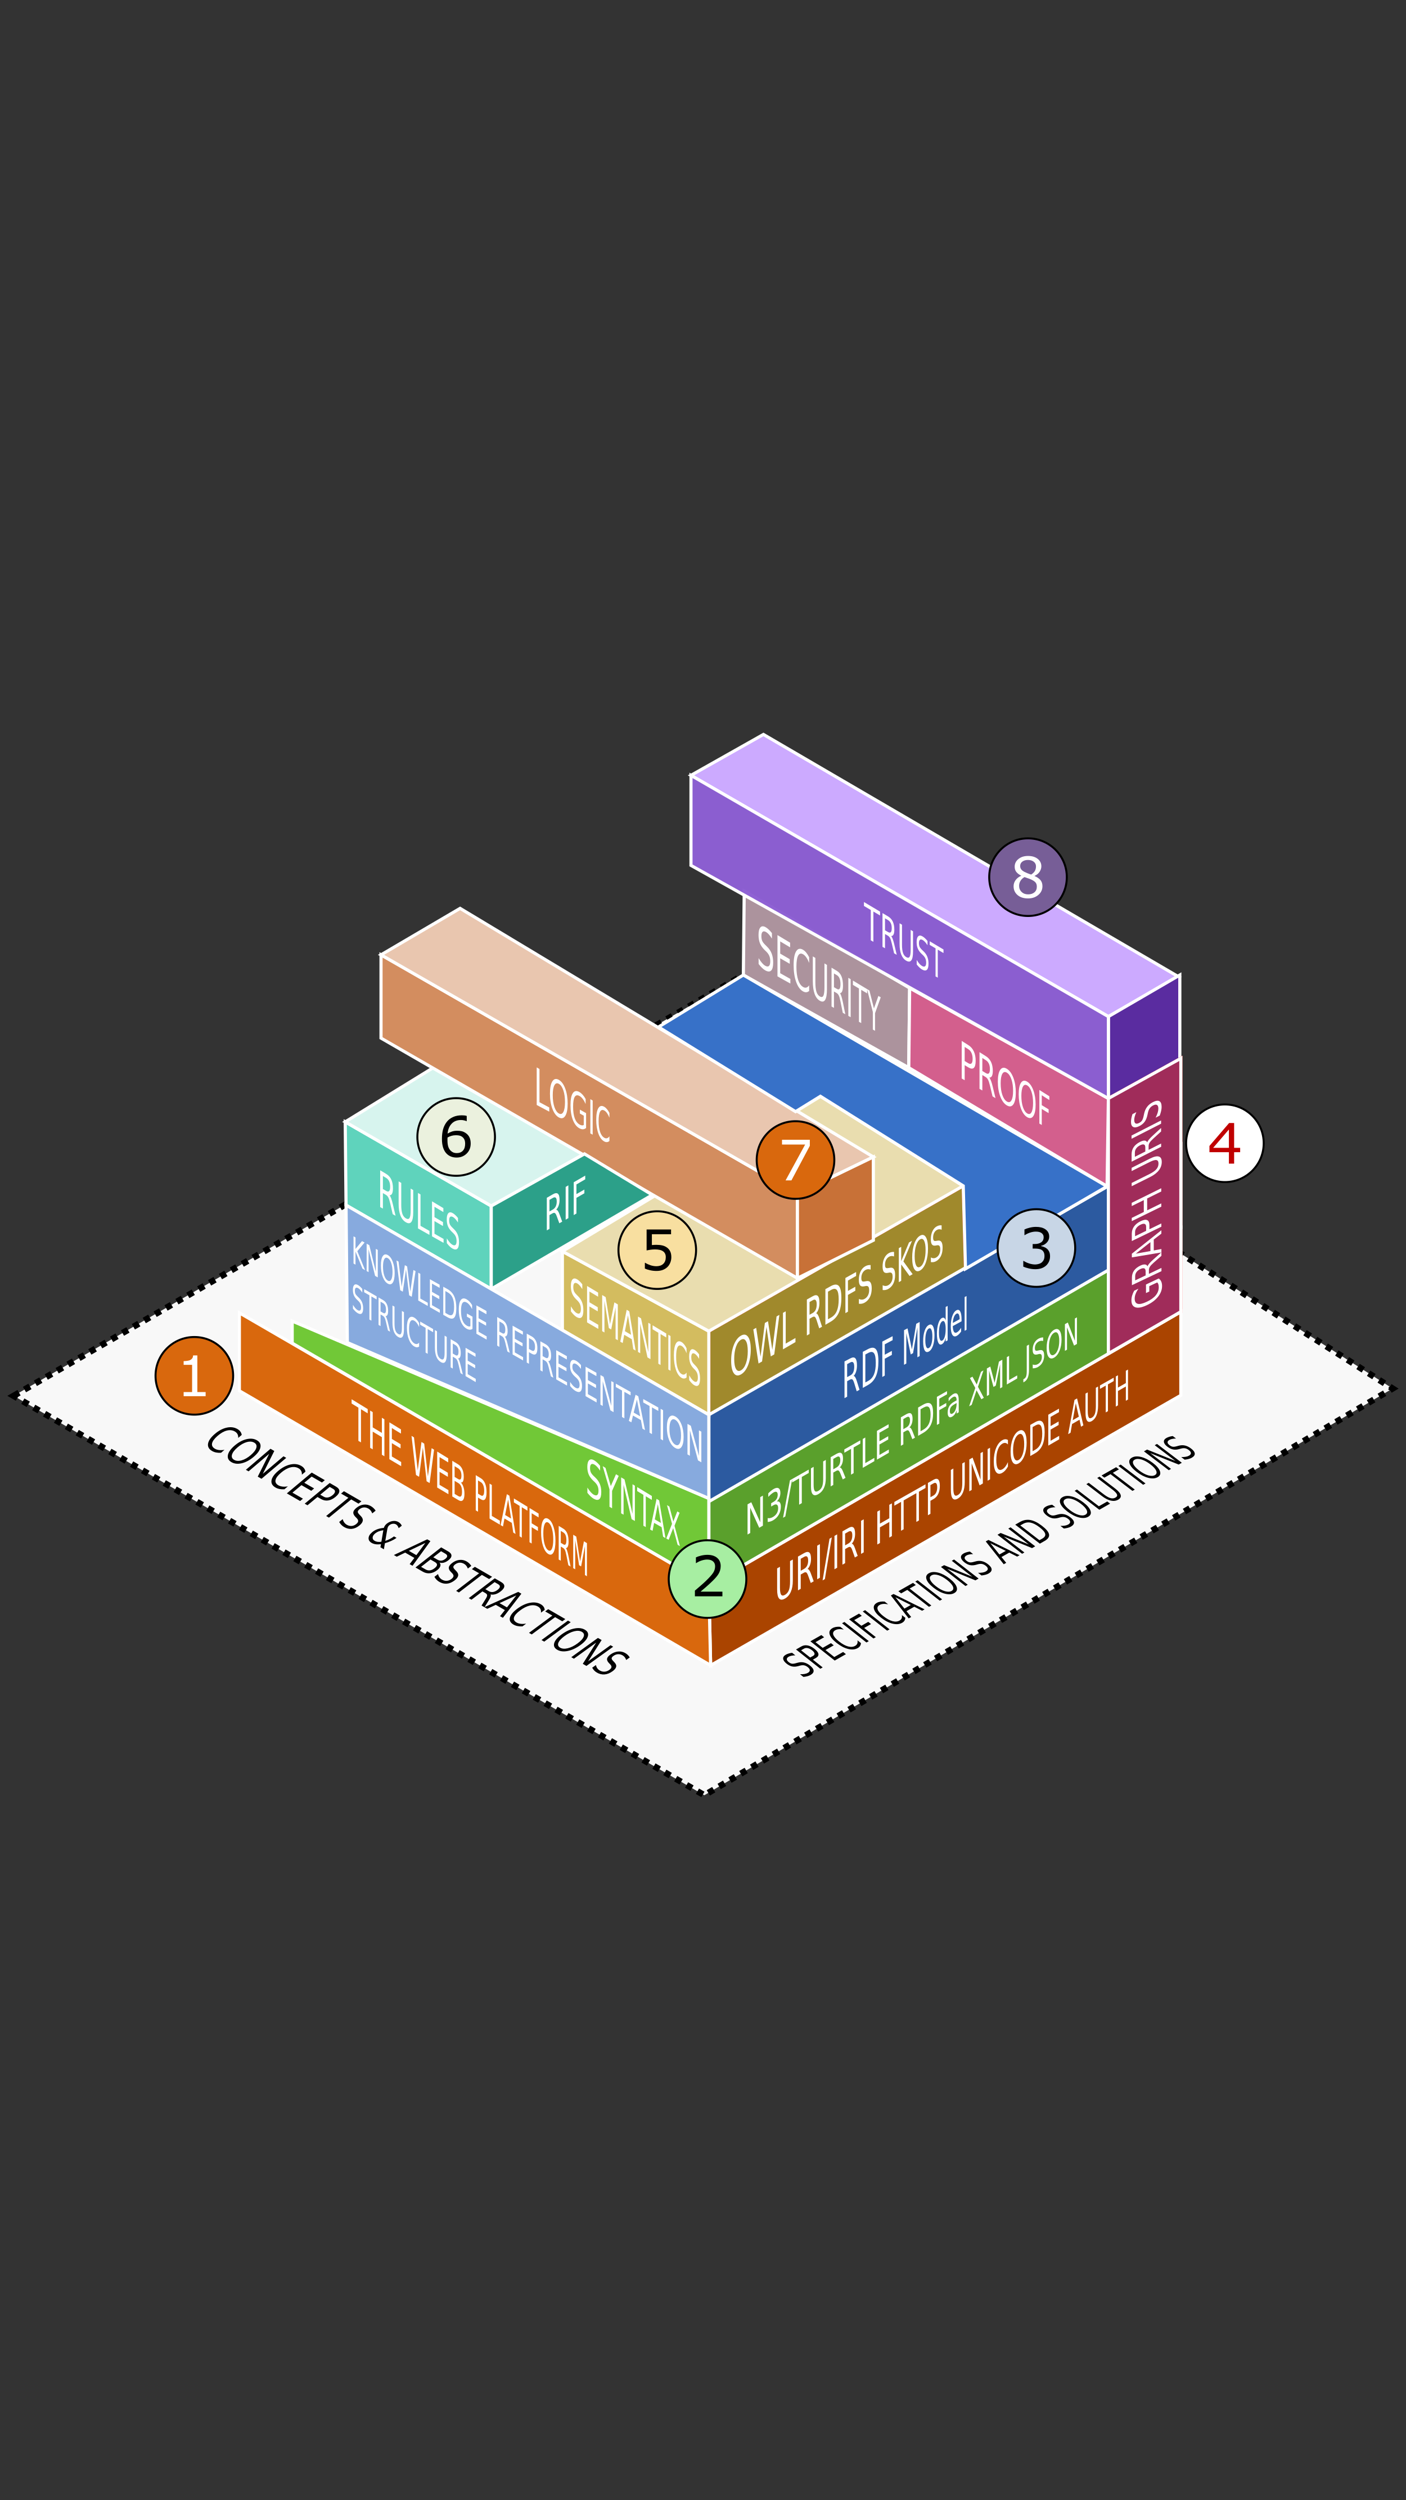 <svg width="1080" height="1920" version="1.1" viewBox="-0 -532 1080 1920" xmlns="http://www.w3.org/2000/svg" xmlns:cc="http://creativecommons.org/ns#" xmlns:dc="http://purl.org/dc/elements/1.1/" xmlns:rdf="http://www.w3.org/1999/02/22-rdf-syntax-ns#">
 <rect x="-0" y="-532" width="1080" height="1920" fill="#333333" stroke="none"/>
 <path d="m10.454 539.9 560.55-323.16 498.71 317.53-528.69 312.33z" fill="#fbfbfb" fill-opacity=".984" stroke="#000" stroke-dasharray="4.827, 4.827" stroke-width="4.827"/>
 <g stroke-width="2.413">
  <path d="m586.42 31.995 318.84 186.06-53.881 30.599-320.63-185.25z" fill="#caf" stroke="#fff"/>
  <path d="m851.39 248.66v62.862l54.878-29.934v-64.857z" fill="#5a2ca0" stroke="#fff"/>
  <path d="m851.39 311.53v195.9l55.666-32.139v-194.56z" fill="#a02c5a" stroke="#f00"/>
  <path d="m544.47 490.23 195.44-111.57 1.724 63.689-197.16 114.56z" fill="#a0892c" stroke="#f00"/>
 </g>
 <g stroke="#fff" stroke-width="2.413">
  <path d="m544.47 685.34 362.58-210.06v64.221l-361.18 207.41z" fill="#a40"/>
  <path d="m544.47 618.67 362.58-207.61v64.221l-362.58 210.06z" fill="#5aa02c"/>
  <path d="m544.47 554.45 362.58-207.61v64.221l-362.58 210.06z" fill="#2c5aa0"/>
  <path d="m183.86 476.16v59.868l362.01 210.88-1.403-61.56z" fill="#d9680d"/>
  <path d="m224.44 482.48v16.963l320.04 185.91v-66.676z" fill="#71c837"/>
  <path d="m571.67 152.21 127.05 74.502-0.665 61.199-127.05-71.176z" fill="#ac939d"/>
  <path d="m698.73 226.71 152.66 84.812-0.998 67.518-152.33-91.132z" fill="#d35f8d"/>
  <path d="m431.98 489.46v-60.533l112.49 61.299v64.221z" fill="#d3bc5f"/>
  <path d="m431.98 428.93 198.23-119.07 109.7 68.797-195.44 111.57z" fill="#e9ddaf"/>
  <path d="m265.18 329.51 112.17 64.578v63.778l-111.54-64.397z" fill="#5fd3bc"/>
  <path d="m265.18 329.51 68.69-42.266 115.08 66.852-71.604 39.992z" fill="#d7f4ee"/>
  <path d="m292.67 265.2v-63.97l319.84 183.44v64.911z" fill="#d38d5f"/>
  <path d="m292.67 201.24 60.752-35.676 317.42 190.89-58.326 28.222z" fill="#e9c6af"/>
  <path d="m612.53 384.68 58.326-28.222v63.97l-58.326 29.163z" fill="#c87137"/>
  <path d="m530.76 132.57 320.63 178.96v-62.862l-320.63-185.25z" fill="#8d5fd3" opacity=".98"/>
  <path d="m377.34 394.09 71.604-39.992 52.123 31.526-123.73 72.245z" fill="#2ca089"/>
  <path d="m266.8 498.98-1.003-105.51 278.68 160.98v64.221z" fill="#87aade"/>
  <path d="m741.63 442.35 108.75-63.306-279.39-162.3-65.189 39.912 105.31 65.007 19.079-11.792 109.7 68.797z" fill="#3771c8"/>
 </g>
 <g fill="#fff" stroke-width="1.287">
  <path d="m569.21 493.65c-2.292 1.279-4.132 3.66-5.514 7.149-1.378 3.479-2.07 7.504-2.07 12.068 0 4.564 0.691 7.802 2.07 9.712 1.383 1.903 3.222 2.186 5.514 0.856 2.277-1.321 4.091-3.715 5.447-7.181 1.353-3.472 2.03-7.457 2.03-11.957 0-4.513-0.677-7.727-2.03-9.647-1.356-1.936-3.17-2.27-5.447-1m95.443-53.259c-1.539 0.859-2.751 2.216-3.634 4.071-0.878 1.855-1.317 3.967-1.317 6.335 0 2.046 0.317 3.463 0.956 4.248 0.638 0.785 1.668 1.04 3.09 0.767l1.158-0.231c0.965-0.181 1.658-0.023 2.077 0.475 0.425 0.494 0.638 1.393 0.638 2.7 0 1.498-0.295 2.823-0.883 3.97-0.588 1.149-1.424 2.033-2.51 2.66-0.716 0.414-1.445 0.63-2.188 0.641-0.744 0.012-1.504-0.174-2.281-0.551v3.73c0.809 0.094 1.588 0.069 2.338-0.08 0.756-0.152 1.466-0.42 2.131-0.807 1.762-1.022 3.095-2.459 4-4.314 0.91-1.856 1.366-4.074 1.366-6.649 0-2.16-0.336-3.691-1.01-4.59-0.668-0.915-1.708-1.224-3.123-0.932l-1.149 0.201c-1.043 0.222-1.753 0.141-2.131-0.242-0.372-0.399-0.559-1.189-0.559-2.371 0-1.409 0.282-2.651 0.842-3.73 0.567-1.081 1.368-1.916 2.404-2.497 0.596-0.334 1.214-0.519 1.852-0.556 0.638-0.036 1.314 0.075 2.032 0.325v-3.511c-0.711-0.054-1.407-5e-3 -2.088 0.15-0.682 0.155-1.355 0.419-2.013 0.786m18.111-10.106c-1.495 0.834-2.672 2.162-3.53 3.983-0.853 1.821-1.281 3.9-1.281 6.235 0 2.016 0.311 3.413 0.931 4.193 0.619 0.779 1.621 1.039 3.002 0.781l1.125-0.219c0.938-0.171 1.611-9e-3 2.018 0.485 0.413 0.491 0.617 1.379 0.617 2.668 0 1.476-0.284 2.778-0.855 3.905-0.571 1.127-1.384 1.992-2.438 2.601-0.696 0.402-1.404 0.609-2.125 0.614-0.723 5e-3 -1.464-0.182-2.219-0.56v3.676c0.786 0.099 1.545 0.079 2.274-0.061 0.734-0.143 1.423-0.402 2.071-0.777 1.712-0.993 3.006-2.398 3.886-4.22 0.884-1.822 1.327-4.004 1.327-6.543 0-2.129-0.327-3.641-0.981-4.532-0.649-0.907-1.659-1.22-3.034-0.944l-1.116 0.189c-1.013 0.21-1.703 0.125-2.07-0.256-0.361-0.396-0.543-1.176-0.543-2.341 0-1.389 0.274-2.61 0.818-3.669 0.55-1.061 1.329-1.878 2.335-2.441 0.579-0.324 1.176-0.501 1.796-0.532 0.619-0.031 1.28 0.083 1.976 0.335v-3.461c-0.691-0.059-1.369-0.015-2.031 0.133-0.663 0.147-1.313 0.4-1.953 0.757m24.029-13.409c-1.849 1.032-3.333 3.076-4.448 6.138-1.111 3.053-1.666 6.629-1.666 10.726s0.554 7.042 1.666 8.83c1.115 1.782 2.599 2.134 4.448 1.061 1.838-1.066 3.305-3.123 4.4-6.167 1.093-3.05 1.637-6.594 1.637-10.639 0-4.056-0.544-6.981-1.637-8.776-1.095-1.809-2.562-2.2-4.4-1.175m12.738-7.108c-1.408 0.786-2.515 2.055-3.323 3.808-0.803 1.753-1.204 3.762-1.204 6.027 0 1.956 0.29 3.318 0.874 4.085 0.583 0.766 1.526 1.034 2.826 0.807l1.06-0.194c0.883-0.151 1.516 0.017 1.9 0.504 0.389 0.483 0.584 1.347 0.584 2.598 0 1.433-0.27 2.693-0.808 3.776-0.538 1.084-1.303 1.91-2.296 2.483-0.655 0.378-1.321 0.567-2.001 0.56-0.68-6e-3 -1.375-0.203-2.086-0.582v3.567c0.74 0.109 1.452 0.104 2.138-0.019 0.691-0.127 1.34-0.366 1.949-0.72 1.612-0.935 2.831-2.277 3.659-4.03 0.833-1.754 1.25-3.864 1.25-6.327 0-2.066-0.308-3.538-0.924-4.414-0.611-0.891-1.562-1.211-2.857-0.966l-1.051 0.165c-0.954 0.187-1.604 0.093-1.949-0.282-0.34-0.39-0.511-1.15-0.511-2.281 0-1.348 0.257-2.528 0.77-3.547 0.518-1.021 1.251-1.8 2.199-2.331 0.545-0.305 1.11-0.468 1.694-0.488 0.583-0.02 1.202 0.102 1.859 0.358v-3.359c-0.651-0.068-1.287-0.037-1.91 0.095-0.624 0.132-1.239 0.369-1.841 0.705m-140.87 79.128 4.008 26.183 2.705-1.568 3.374-26.518 3.326 22.634 2.671-1.548 3.922-30.355-2.14 1.195-3.284 25.667-3.307-21.987-2.404 1.342-3.326 25.852-3.356-22.122-2.188 1.222m22.783-12.723v28.022l9.577-5.551v-3.164l-7.484 4.32v-24.795l-2.093 1.169m18.348-10.246v27.634l2.038-1.181v-11.66l2.21-1.261c0.802-0.458 1.433-0.519 1.893-0.179 0.467 0.335 0.946 1.286 1.439 2.844l1.904 5.941 2.155-1.249-2.035-6.317c-0.411-1.308-0.825-2.284-1.237-2.932-0.405-0.652-0.825-0.987-1.257-1.011 0.832-0.915 1.465-2.067 1.897-3.452 0.438-1.388 0.657-2.945 0.657-4.672 0-2.646-0.418-4.391-1.254-5.234-0.838-0.844-2.112-0.785-3.821 0.169l-4.588 2.562m14.222-7.942v27.331l4.085-2.368c2.82-1.635 4.889-3.929 6.212-6.886 1.321-2.951 1.98-6.758 1.98-11.425 0-4.642-0.654-7.684-1.968-9.124-1.317-1.455-3.39-1.392-6.224 0.19l-4.085 2.281m15.381-8.588v27.005l1.947-1.128v-12.875l5.665-3.226v-3.059l-5.665 3.212v-7.949l6.274-3.518v-3.052l-8.22 4.59m41.027-22.91v26.134l1.821-1.055v-12.565l6.423 8.843 2.367-1.372s-7.09-9.8-7.09-9.8l6.618-15.845-2.315 1.293-6.003 14.381v-11.029l-1.821 1.017m-121.21 70.313c1.596-0.894 2.856-0.55 3.781 1.028 0.931 1.571 1.397 4.163 1.397 7.777 0 3.601-0.465 6.718-1.397 9.349-0.925 2.63-2.185 4.403-3.781 5.326-1.6 0.924-2.877 0.612-3.826-0.949-0.943-1.567-1.415-4.168-1.415-7.797 0-3.642 0.472-6.785 1.415-9.425 0.949-2.641 2.226-4.412 3.826-5.308m137.59-77.096c1.288-0.722 2.305-0.347 3.052 1.117 0.752 1.46 1.128 3.813 1.128 7.061 0 3.236-0.376 6.013-1.128 8.328-0.747 2.315-1.764 3.841-3.052 4.586-1.291 0.746-2.318 0.397-3.084-1.055-0.76-1.457-1.141-3.817-1.141-7.076 0-3.27 0.381-6.068 1.141-8.39 0.765-2.323 1.793-3.846 3.084-4.57m-84.968 48.15 2.55-1.43c0.975-0.547 1.711-0.55 2.204-3e-3 0.499 0.529 0.749 1.599 0.749 3.207 0 1.607-0.25 2.968-0.749 4.085-0.493 1.103-1.229 1.936-2.204 2.49l-2.55 1.449v-9.797m14.175-7.949 2.4-1.346c2.018-1.131 3.488-1.105 4.417 0.07 0.935 1.158 1.401 3.551 1.401 7.183 0 3.657-0.467 6.599-1.401 8.833-0.93 2.233-2.399 3.933-4.417 5.097l-2.4 1.385v-21.223" style="font-feature-settings:normal;font-variant-caps:normal;font-variant-ligatures:normal;font-variant-numeric:normal"/>
  <path d="m726.41 471.64v10.319c-0.316-0.966-0.716-1.591-1.202-1.877-0.481-0.301-1.059-0.275-1.738 0.087-1.115 0.594-2.029 2.007-2.735 4.238-0.703 2.233-1.054 4.863-1.054 7.888s0.351 5.271 1.054 6.735c0.707 1.458 1.62 1.871 2.735 1.246 0.679-0.381 1.258-0.979 1.738-1.794 0.485-0.829 0.886-1.895 1.202-3.207v2.861l1.5-0.841v-26.44l-1.5 0.784m14.57-7.62v25.95l1.437-0.805v-25.897l-1.437 0.751m-92.282 49.453v28.217l2.024-1.135v-11.898l2.196-1.197c0.795-0.433 1.419-0.464 1.875-0.1 0.462 0.36 0.936 1.341 1.423 2.946l1.877 6.119 2.125-1.191-2.008-6.492c-0.406-1.346-0.811-2.357-1.217-3.032-0.4-0.679-0.814-1.044-1.242-1.086 0.822-0.896 1.444-2.038 1.87-3.427 0.432-1.391 0.648-2.964 0.648-4.718 0-2.688-0.412-4.476-1.238-5.373-0.827-0.899-2.084-0.909-3.776-0.022l-4.557 2.39m14.058-7.374v27.712l4.001-2.243c2.753-1.543 4.768-3.783 6.054-6.712 1.282-2.92 1.922-6.727 1.922-11.429 0-4.678-0.637-7.774-1.913-9.293-1.28-1.537-3.296-1.585-6.062-0.134l-4.001 2.099m14.98-7.858v27.173l1.877-1.052v-12.945l5.453-2.963v-3.066l-5.453 2.94v-7.984l6.037-3.191v-3.063l-7.914 4.151m16.7-8.76v26.573l1.742-0.976v-23.276l3.399 16.299 1.781-0.986 3.352-19.824v23.007l1.704-0.955v-26.142l-2.605 1.367-3.344 19.69-3.357-16.176-2.672 1.402m-43.716 26.057 2.533-1.339c0.966-0.51 1.691-0.471 2.179 0.108 0.494 0.562 0.74 1.657 0.74 3.291s-0.246 3.013-0.74 4.128c-0.488 1.101-1.213 1.91-2.179 2.433l-2.533 1.371v-9.992m13.987-7.392 2.345-1.24c1.97-1.041 3.405-0.94 4.31 0.293 0.909 1.215 1.363 3.652 1.363 7.316 0 3.688-0.454 6.641-1.363 8.855-0.905 2.215-2.34 3.868-4.31 4.964l-2.345 1.305v-21.494m48.782-22.661c-1.362 0.726-2.434 2.201-3.212 4.428-0.775 2.229-1.162 4.95-1.162 8.159 0 3.198 0.387 5.495 1.162 6.888 0.779 1.375 1.851 1.679 3.212 0.914 1.351-0.758 2.41-2.251 3.177-4.475 0.765-2.231 1.145-4.924 1.145-8.084 0-3.171-0.38-5.448-1.145-6.831-0.767-1.386-1.825-1.72-3.177-1m21.241-11.318c-1.341 0.715-2.411 2.196-3.209 4.448-0.794 2.243-1.194 4.923-1.194 8.027 0 3.003 0.419 5.149 1.257 6.442 0.841 1.287 1.976 1.528 3.402 0.728 0.568-0.318 1.125-0.753 1.675-1.308 0.549-0.554 1.085-1.21 1.606-1.97v-2.913c-0.516 0.867-1.038 1.593-1.565 2.177-0.523 0.582-1.065 1.027-1.627 1.34-0.972 0.542-1.736 0.411-2.286-0.396-0.545-0.823-0.85-2.284-0.915-4.389l6.731-3.689v-1.506c0-2.789-0.347-4.807-1.042-6.053-0.691-1.262-1.635-1.577-2.833-0.939m-10.892 8.439c0.799-0.429 1.426-0.109 1.884 0.963 0.457 1.059 0.686 2.74 0.686 5.045 0 2.304-0.229 4.245-0.686 5.816-0.458 1.562-1.085 2.563-1.884 3.008-0.801 0.446-1.434 0.145-1.896-0.912-0.458-1.072-0.687-2.772-0.687-5.093s0.23-4.264 0.687-5.825c0.462-1.574 1.095-2.572 1.896-3.002m-10.35 5.584c0.828-0.444 1.484-0.122 1.967 0.968 0.482 1.076 0.721 2.76 0.721 5.052 0 2.303-0.239 4.258-0.721 5.862-0.483 1.606-1.139 2.637-1.967 3.099-0.841 0.469-1.505 0.175-1.993-0.887-0.482-1.078-0.726-2.784-0.726-5.116 0-2.332 0.245-4.296 0.733-5.893 0.487-1.607 1.149-2.635 1.985-3.084m21.258-11.407c0.722-0.387 1.3-0.194 1.734 0.58 0.439 0.77 0.662 2 0.673 3.682l-5.231 2.864c0.076-1.82 0.36-3.356 0.852-4.6 0.497-1.246 1.154-2.087 1.973-2.527" style="font-feature-settings:normal;font-variant-caps:normal;font-variant-ligatures:normal;font-variant-numeric:normal"/>
  <path d="m443.31 450.43c-1.493-0.897-2.671-0.887-3.528 0.035-0.851 0.927-1.277 2.64-1.277 5.137 0 2.156 0.311 4.023 0.929 5.599 0.618 1.575 1.618 3.052 2.998 4.431l1.124 1.114c0.937 0.941 1.606 1.918 2.013 2.935 0.413 1.02 0.62 2.218 0.62 3.597 0 1.58-0.284 2.632-0.855 3.153-0.571 0.521-1.383 0.478-2.436-0.135-0.695-0.404-1.405-1.039-2.126-1.899-0.722-0.861-1.458-1.947-2.212-3.256v3.938c0.785 1.048 1.54 1.929 2.267 2.653 0.733 0.727 1.424 1.278 2.071 1.652 1.71 0.99 3.004 1.039 3.882 0.144 0.884-0.89 1.324-2.695 1.324-5.412 0-2.279-0.327-4.283-0.98-6.02-0.648-1.748-1.658-3.3-3.031-4.651l-1.112-1.127c-1.012-0.989-1.704-1.908-2.07-2.754-0.361-0.856-0.539-1.906-0.539-3.153 0-1.486 0.27-2.472 0.814-2.953 0.55-0.477 1.327-0.412 2.333 0.189 0.578 0.346 1.178 0.874 1.797 1.583 0.619 0.709 1.276 1.613 1.972 2.719v-3.704c-0.69-0.89-1.366-1.653-2.027-2.288-0.662-0.636-1.312-1.144-1.951-1.527m80.24 48.189c-1.83-1.099-3.275-0.736-4.332 1.097-1.059 1.824-1.589 4.875-1.589 9.151 0 4.264 0.53 7.94 1.589 11.026 1.057 3.069 2.502 5.132 4.332 6.191 0.711 0.412 1.383 0.588 2.017 0.531 0.639-0.054 1.243-0.341 1.811-0.86v-3.728c-0.547 0.801-1.13 1.297-1.753 1.488-0.618 0.195-1.278 0.091-1.978-0.316-1.381-0.803-2.441-2.343-3.178-4.62-0.737-2.292-1.105-5.189-1.105-8.688 0-3.511 0.368-5.969 1.105-7.379 0.736-1.421 1.796-1.719 3.178-0.893 0.7 0.419 1.36 1.093 1.978 2.017 0.623 0.927 1.206 2.11 1.753 3.556v-3.766c-0.557-1.171-1.155-2.152-1.794-2.949-0.634-0.806-1.312-1.425-2.034-1.859m10.004 6.008c-1.301-0.781-2.327-0.728-3.073 0.165-0.742 0.897-1.112 2.511-1.112 4.841 0 2.012 0.27 3.743 0.809 5.191 0.539 1.447 1.409 2.789 2.611 4.025 0 0 0.979 0.999 0.979 0.999 0.816 0.844 1.4 1.732 1.754 2.666 0.36 0.937 0.54 2.048 0.54 3.335 0 1.475-0.248 2.468-0.745 2.974-0.498 0.507-1.205 0.496-2.123-0.037-0.605-0.352-1.224-0.919-1.852-1.695-0.629-0.777-1.27-1.764-1.927-2.958v3.675c0.683 0.949 1.341 1.744 1.975 2.394 0.639 0.652 1.241 1.141 1.804 1.467 1.49 0.863 2.617 0.862 3.383-5e-3 0.771-0.862 1.154-2.564 1.154-5.101 0-2.128-0.285-3.987-0.855-5.585-0.565-1.609-1.445-3.02-2.642-4.231l-0.969-1.011c-0.882-0.886-1.484-1.718-1.804-2.495-0.314-0.786-0.47-1.759-0.47-2.923 0-1.387 0.235-2.317 0.709-2.787 0.479-0.465 1.156-0.434 2.032 0.09 0.504 0.301 1.026 0.772 1.566 1.411 0.539 0.639 1.112 1.459 1.719 2.465v-3.458c-0.602-0.805-1.19-1.492-1.767-2.061-0.577-0.569-1.143-1.019-1.7-1.353m-82.598-49.099v27.982l8.634 5.003v-3.167l-6.81-3.962v-10.124l6.374 3.756v-3.169l-6.374-3.771v-8.271l6.65 3.975v-3.168l-8.473-5.086m11.604 6.965v27.742l1.74 1.008v-24.327l3.399 20.983 1.787 1.042 3.373-16.91v24.171l1.72 0.997v-27.492l-2.631-1.579-3.359 16.777-3.36-20.81-2.668-1.601m18.843 11.31-4.936 24.49 1.849 1.071 1.177-6.346 5.8 3.392 1.165 7.672 1.796 1.04-4.878-30.136-1.972-1.184m8.699 5.221v27.17l1.669 0.967v-22.702l5.597 25.946 2.287 1.325v-26.972l-1.646-0.988v22.589l-5.594-25.946-2.313-1.388m11.187 6.714v3.069l4.422 2.643v23.787l1.684 0.976v-23.757l4.38 2.619v-3.044l-10.486-6.293m12.097 7.26v26.686l1.659 0.961v-26.653l-1.659-0.996m-31-14.965 2.366 14.991-4.73-2.777 2.364-12.214" style="font-feature-settings:normal;font-variant-caps:normal;font-variant-ligatures:normal;font-variant-numeric:normal"/>
 </g>
 <path d="m851.39 311.53v195.9l55.666-32.139v-194.56z" fill="#a02c5a" stroke="#fff" stroke-width="2.413"/>
 <g fill="#fff" stroke-width="1.287">
  <path d="m663.64 160.69v3.017l5.245 3.105v23.293l1.989 1.106v-23.224l5.132 3.039v-2.96zm14.245 8.494v25.932l1.923 1.072v-10.927l2.083 1.194c0.754 0.433 1.347 1.053 1.779 1.864 0.438 0.813 0.887 2.211 1.348 4.192l1.782 7.574 2.011 1.119-1.901-8.048c-0.384-1.658-0.768-3.007-1.153-4.051-0.38-1.042-0.773-1.806-1.179-2.291 0.779 0.036 1.372-0.361 1.776-1.191 0.409-0.825 0.613-2.045 0.613-3.655 0-2.466-0.39-4.542-1.172-6.229-0.784-1.691-1.977-3.015-3.583-3.972zm1.923 4.022 2.404 1.424c0.917 0.543 1.605 1.337 2.068 2.379 0.468 1.033 0.701 2.299 0.701 3.799s-0.233 2.503-0.701 3.011c-0.463 0.501-1.151 0.486-2.068-0.044l-2.404-1.389zm11.194 3.806v15.863c0 3.314 0.441 6.064 1.32 8.246 0.882 2.179 2.179 3.742 3.887 4.692 1.693 0.942 2.967 0.815 3.825-0.374 0.861-1.182 1.292-3.402 1.292-6.662v-15.609l-1.81-1.081v15.235c0 2.688-0.26 4.479-0.779 5.374-0.52 0.885-1.361 1.002-2.527 0.349-1.176-0.659-2.027-1.729-2.555-3.212-0.528-1.497-0.795-3.604-0.795-6.32v-15.395zm15.776 9.434c-0.56-0.018-1.046 0.168-1.455 0.556-0.814 0.783-1.222 2.274-1.222 4.475 0 1.901 0.297 3.559 0.889 4.968 0.591 1.407 1.546 2.737 2.86 3.991l1.069 1.012c0.889 0.852 1.526 1.731 1.911 2.634 0.391 0.905 0.585 1.959 0.585 3.168 0 1.385-0.268 2.3-0.808 2.744-0.541 0.445-1.312 0.388-2.313-0.173-0.661-0.371-1.337-0.943-2.024-1.716-0.689-0.775-1.394-1.75-2.115-2.923v3.469c0.751 0.941 1.474 1.735 2.168 2.388 0.699 0.655 1.356 1.154 1.97 1.496 1.624 0.903 2.849 0.971 3.68 0.204 0.835-0.761 1.251-2.33 1.251-4.708 0-1.994-0.307-3.759-0.924-5.298-0.613-1.55-1.567-2.939-2.869-4.167l-1.059-1.028c-0.963-0.902-1.621-1.732-1.97-2.489-0.344-0.766-0.515-1.696-0.515-2.794 0-1.308 0.261-2.165 0.779-2.567 0.524-0.398 1.263-0.312 2.219 0.255 0.549 0.325 1.116 0.81 1.703 1.455 0.586 0.644 1.208 1.462 1.867 2.454v-3.24c-0.652-0.806-1.29-1.501-1.917-2.083-0.628-0.584-1.247-1.058-1.854-1.42-0.71-0.424-1.344-0.645-1.904-0.663zm7.369 4.371v2.787l4.488 2.659v21.552l1.7 0.949v-21.495l4.4 2.605v-2.74z" style="font-feature-settings:normal;font-variant-caps:normal;font-variant-ligatures:normal;font-variant-numeric:normal"/>
  <path d="m585.95 179.32c-0.691-6e-3 -1.287 0.252-1.791 0.77-1.005 1.043-1.508 2.994-1.508 5.855 0 2.471 0.366 4.614 1.097 6.427 0.729 1.808 1.905 3.506 3.526 5.091l1.317 1.279c1.096 1.077 1.882 2.194 2.357 3.353 0.481 1.162 0.723 2.525 0.723 4.095 0 1.798-0.334 2.997-0.999 3.592-0.667 0.597-1.616 0.549-2.85-0.144-0.816-0.458-1.647-1.178-2.495-2.159-0.85-0.983-1.721-2.224-2.611-3.724v4.51c0.927 1.197 1.82 2.206 2.678 3.029 0.862 0.826 1.671 1.451 2.429 1.873 2.002 1.115 3.513 1.157 4.538 0.132 1.028-1.018 1.54-3.07 1.54-6.156 0-2.589-0.377-4.871-1.138-6.848-0.755-1.991-1.934-3.76-3.538-5.311l-1.304-1.301c-1.188-1.139-1.998-2.196-2.429-3.168-0.425-0.984-0.638-2.188-0.638-3.614 0-1.7 0.322-2.82 0.962-3.36 0.646-0.534 1.559-0.448 2.737 0.258 0.677 0.405 1.375 1.016 2.099 1.835 0.722 0.817 1.49 1.86 2.3 3.127v-4.208c-0.804-1.025-1.591-1.906-2.363-2.643-0.774-0.738-1.536-1.333-2.285-1.785-0.876-0.529-1.66-0.798-2.351-0.804zm11.254 6.75v31.702l9.899 5.522v-3.557l-7.797-4.39v-11.455l7.3 4.23v-3.564l-7.3-4.264v-9.359l7.614 4.551v-3.561zm17.353 10.509c-1.179-0.036-2.176 0.6-2.989 1.914-1.305 2.097-1.958 5.653-1.958 10.66 0 4.993 0.653 9.307 1.958 12.931 1.3 3.597 3.071 6.014 5.308 7.259 0.867 0.483 1.686 0.692 2.458 0.628 0.776-0.06 1.508-0.388 2.197-0.987v-4.327c-0.662 0.924-1.371 1.495-2.127 1.713-0.751 0.222-1.554 0.093-2.407-0.387-1.687-0.948-2.984-2.754-3.887-5.421-0.905-2.688-1.358-6.079-1.358-10.169 0-4.104 0.452-6.971 1.358-8.595 0.903-1.633 2.2-1.94 3.887-0.93 0.853 0.511 1.656 1.313 2.407 2.407 0.756 1.095 1.465 2.487 2.127 4.18v-4.365c-0.675-1.376-1.402-2.538-2.178-3.485-0.771-0.959-1.596-1.703-2.476-2.234-0.839-0.506-1.612-0.77-2.319-0.792zm9.792 5.851v19.029c0 3.975 0.465 7.237 1.389 9.783 0.928 2.542 2.292 4.314 4.088 5.314 1.78 0.991 3.118 0.736 4.019-0.76 0.906-1.489 1.358-4.188 1.358-8.098v-18.724l-1.901-1.147v18.274c0 3.224-0.274 5.392-0.82 6.508-0.547 1.104-1.43 1.314-2.655 0.625-1.237-0.695-2.135-1.91-2.69-3.645-0.556-1.752-0.833-4.256-0.833-7.514v-18.466zm14.387 8.67v29.836l1.86 1.04v-12.577l2.018 1.163c0.73 0.421 1.304 1.076 1.722 1.964 0.424 0.891 0.857 2.455 1.304 4.689l1.725 8.535 1.948 1.087-1.838-9.073c-0.372-1.87-0.746-3.388-1.119-4.551-0.368-1.16-0.748-1.997-1.141-2.514 0.755-0.038 1.328-0.556 1.719-1.552 0.397-0.992 0.594-2.414 0.594-4.268 0-2.84-0.38-5.19-1.138-7.052-0.76-1.866-1.912-3.268-3.466-4.205zm1.86 4.431 2.329 1.389c0.887 0.53 1.554 1.372 2.002 2.523 0.453 1.141 0.679 2.575 0.679 4.302s-0.225 2.906-0.679 3.538c-0.448 0.623-1.115 0.676-2.002 0.16l-2.329-1.351zm11.046 3.35v29.254l1.791 0.999v-29.176zm3.51 2.115v3.312l4.626 2.765v25.6l1.754 0.977v-25.53l4.538 2.712v-3.004l4.381 17.269v13.528l1.697 0.946v-13.494l4.371-12.206-1.791-1.078-3.416 9.61-3.479-13.764-1.838-1.109z" style="font-feature-settings:normal;font-variant-caps:normal;font-variant-ligatures:normal;font-variant-numeric:normal"/>
  <path d="m773.47 288.8c-2.105-1.331-3.801-1.12-5.08 0.651-1.279 1.772-1.921 4.829-1.921 9.168s0.642 8.175 1.921 11.496c1.279 3.309 2.975 5.571 5.08 6.79 2.082 1.206 3.733 0.901 4.964-0.899 1.225-1.804 1.837-4.81 1.837-9.026 0-4.227-0.611-7.974-1.837-11.251-1.231-3.304-2.882-5.614-4.964-6.93m15.619 9.877c-1.982-1.254-3.579-1.018-4.784 0.723-1.203 1.742-1.808 4.72-1.808 8.929 0 4.209 0.605 7.92 1.808 11.12 1.204 3.189 2.801 5.355 4.784 6.504 1.961 1.136 3.517 0.813 4.677-0.955 1.154-1.772 1.731-4.7 1.731-8.793 0-4.104-0.576-7.731-1.731-10.89-1.16-3.185-2.716-5.398-4.677-6.638m-50.371-31.333v28.867l2.28 1.323v-11.556l2.843 1.709c1.857 1.116 3.25 1.239 4.187 0.371 0.942-0.861 1.411-2.691 1.411-5.486 0-2.769-0.469-5.159-1.411-7.18-0.937-2.036-2.33-3.64-4.187-4.812l-5.124-3.236m13.675 8.636v28.167l2.171 1.26v-11.857l2.348 1.413c0.848 0.511 1.514 1.214 2 2.115 0.492 0.904 0.996 2.444 1.514 4.612l1.993 8.274 2.251 1.306-2.126-8.79c-0.43-1.813-0.86-3.294-1.292-4.443-0.425-1.147-0.865-1.993-1.32-2.541 0.874 0.082 1.535-0.316 1.987-1.191 0.458-0.87 0.687-2.174 0.687-3.915 0-2.667-0.437-4.936-1.313-6.808-0.879-1.878-2.216-3.382-4.02-4.521l-4.879-3.081m45.984 29.038v25.812l1.827 1.06v-12.281l5.272 3.188v-2.9l-5.272-3.219v-7.582l5.834 3.65v-2.891l-7.661-4.838m-24.907-13.245c1.46 0.915 2.61 2.625 3.452 5.122 0.846 2.493 1.268 5.434 1.268 8.826 0 3.381-0.422 5.806-1.268 7.274-0.842 1.477-1.991 1.788-3.452 0.934-1.468-0.859-2.643-2.539-3.519-5.05-0.872-2.515-1.308-5.499-1.308-8.941 0-3.455 0.437-5.913 1.308-7.372 0.875-1.45 2.05-1.712 3.519-0.792m15.619 9.79c1.375 0.862 2.458 2.501 3.252 4.91 0.797 2.405 1.195 5.252 1.195 8.546 0 3.282-0.398 5.643-1.195 7.082-0.794 1.448-1.876 1.769-3.252 0.964-1.383-0.809-2.489-2.42-3.313-4.841-0.82-2.425-1.232-5.313-1.232-8.653 0-3.352 0.411-5.745 1.232-7.176 0.824-1.423 1.931-1.698 3.313-0.832m-48.091-29.582 2.843 1.779c1.045 0.654 1.851 1.621 2.418 2.904 0.566 1.28 0.846 2.769 0.846 4.471 0 1.715-0.28 2.868-0.846 3.451-0.567 0.584-1.373 0.558-2.418-0.076l-2.843-1.725v-10.804m13.566 8.489 2.708 1.695c1.03 0.645 1.803 1.543 2.322 2.699 0.525 1.146 0.787 2.532 0.787 4.156 0 1.624-0.262 2.695-0.787 3.218-0.519 0.516-1.292 0.466-2.322-0.16l-2.708-1.645v-9.963" style="font-feature-settings:normal;font-variant-caps:normal;font-variant-ligatures:normal;font-variant-numeric:normal"/>
  <path d="m297.86 431.79c-1.605-0.901-2.887-0.627-3.847 0.822-0.955 1.441-1.432 3.828-1.432 7.162 0 3.334 0.478 6.262 1.432 8.785 0.96 2.528 2.242 4.25 3.847 5.168 1.602 0.916 2.883 0.655 3.845-0.782 0.962-1.448 1.444-3.843 1.444-7.184 0-3.351-0.482-6.292-1.444-8.82-0.961-2.536-2.243-4.251-3.845-5.15m60.554 33.987c-1.885-1.058-3.359-0.893-4.423 0.496-1.057 1.381-1.586 3.843-1.586 7.386 0 3.534 0.529 6.595 1.586 9.183 1.063 2.584 2.538 4.415 4.423 5.493 0.863 0.493 1.674 0.753 2.436 0.78 0.762 0.017 1.46-0.197 2.093-0.643v-9.356l-4.295-2.432v2.421l2.672 1.516v5.845c-0.362 0.173-0.769 0.225-1.223 0.151-0.453-0.084-0.969-0.291-1.546-0.62-1.476-0.842-2.584-2.216-3.326-4.122-0.736-1.902-1.105-4.318-1.105-7.244 0-2.936 0.369-4.938 1.105-6.006 0.742-1.066 1.85-1.185 3.326-0.355 0.75 0.422 1.466 1.058 2.147 1.907 0.681 0.85 1.323 1.908 1.929 3.174v-3.139c-0.6-1.018-1.257-1.901-1.971-2.652-0.707-0.747-1.454-1.341-2.241-1.783m84.037 47.168c-1.423-0.798-2.541-0.852-3.352-0.16-0.805 0.695-1.206 2.038-1.206 4.03 0 1.72 0.293 3.229 0.878 4.526 0.585 1.298 1.533 2.544 2.844 3.741l1.072 0.97c0.895 0.82 1.536 1.653 1.926 2.5 0.396 0.85 0.595 1.83 0.595 2.94 0 1.272-0.273 2.097-0.82 2.471-0.547 0.374-1.323 0.271-2.329-0.302-0.662-0.378-1.337-0.936-2.021-1.679-0.684-0.742-1.381-1.665-2.093-2.764v3.137c0.741 0.896 1.456 1.663 2.145 2.299 0.696 0.639 1.353 1.136 1.969 1.488 1.633 0.933 2.873 1.078 3.718 0.43 0.851-0.645 1.275-2.067 1.275-4.258 0-1.838-0.315-3.483-0.945-4.931-0.623-1.454-1.593-2.766-2.908-3.944l-1.062-0.982c-0.964-0.857-1.621-1.637-1.969-2.337-0.342-0.707-0.511-1.558-0.511-2.554 0-1.188 0.256-1.957 0.772-2.311 0.522-0.351 1.262-0.26 2.22 0.279 0.552 0.311 1.126 0.769 1.719 1.375 0.594 0.606 1.225 1.379 1.895 2.311v-2.985c-0.664-0.757-1.313-1.409-1.947-1.957-0.634-0.548-1.256-0.991-1.866-1.333m76.227 42.784c-1.953-1.096-3.513-0.876-4.681 0.661-1.161 1.529-1.742 4.131-1.742 7.808 0 3.678 0.581 6.938 1.742 9.782 1.169 2.85 2.729 4.834 4.681 5.95 1.95 1.114 3.51 0.911 4.68-0.613 1.172-1.535 1.759-4.147 1.759-7.834 0-3.698-0.587-6.974-1.759-9.826-1.171-2.86-2.73-4.835-4.68-5.929m-247.12-138.32v20.882l1.507 0.861v-10.062l5.37 13.131 2 1.143-5.957-14.565s5.558-6.63 5.558-6.63l-1.952-1.096s-5.019 6.014-5.019 6.014v-8.832l-1.507-0.846m10.074 5.656v20.983l1.476 0.844v-17.566l5.005 20.427 2.064 1.179v-21.066l-1.488-0.836v17.613l-5.005-20.423-2.051-1.152m22.921 12.87 2.88 22.854 1.962 1.121 2.461-17.07 2.443 19.872 1.975 1.128 2.921-19.685-1.599-0.898-2.434 16.649-2.438-19.384-1.757-0.986-2.422 16.601-2.421-19.32-1.571-0.882m16.727 9.391v21.374l7.283 4.161v-2.439l-5.704-3.252v-18.957l-1.579-0.887m8.946 5.023v21.463l7.605 4.345v-2.45l-6.013-3.429v-7.787l5.625 3.188v-2.449l-5.625-3.181v-6.362l5.87 3.303v-2.45l-7.463-4.19m10.26 5.761v21.564l3.305 1.888c2.3 1.314 3.997 1.41 5.086 0.283 1.091-1.129 1.636-3.561 1.636-7.295 0-3.715-0.544-6.75-1.629-9.101-1.084-2.359-2.783-4.185-5.093-5.483l-3.305-1.856m25.46 14.294v21.815l7.86 4.491v-2.49l-6.213-3.543v-7.915l5.812 3.293v-2.49l-5.812-3.287v-6.467l6.066 3.412v-2.49l-7.713-4.33m15.975 8.97v21.974l1.669 0.953v-9.294l1.821 1.032c0.663 0.376 1.185 0.912 1.567 1.61 0.387 0.702 0.786 1.91 1.195 3.619l1.588 6.558 1.806 1.032-1.706-7.002c-0.344-1.436-0.687-2.606-1.03-3.509-0.338-0.9-0.687-1.559-1.047-1.98 0.692 0.038 1.218-0.299 1.578-1.011 0.366-0.709 0.549-1.758 0.549-3.146 0-2.127-0.349-3.916-1.048-5.362-0.698-1.445-1.754-2.562-3.17-3.357l-3.773-2.118m11.822 6.638v22.091l8.06 4.605v-2.522l-6.371-3.633v-8.015l5.96 3.377v-2.521l-5.96-3.37v-6.549l6.22 3.499v-2.522l-7.909-4.441m10.871 6.104v22.198s1.706 0.975 1.706 0.975v-8.929l2.144 1.217c1.416 0.803 2.488 0.853 3.212 0.14 0.73-0.711 1.095-2.169 1.095-4.367 0-2.179-0.365-4.033-1.095-5.567-0.724-1.54-1.796-2.709-3.212-3.504l-3.85-2.162m10.467 5.877v22.301l1.722 0.984v-9.432l1.875 1.064c0.683 0.387 1.221 0.936 1.614 1.648 0.399 0.716 0.809 1.945 1.231 3.683l1.636 6.67 1.86 1.063-1.757-7.121c-0.354-1.461-0.71-2.652-1.064-3.572-0.348-0.917-0.708-1.588-1.078-2.018 0.713 0.044 1.257-0.292 1.628-1.011 0.377-0.716 0.565-1.779 0.565-3.188 0-2.159-0.36-3.977-1.079-5.451-0.719-1.473-1.81-2.617-3.268-3.435l-3.886-2.182m12.181 6.839v22.422l8.304 4.745v-2.56l-6.566-3.744v-8.135l6.14 3.479v-2.559l-6.14-3.472v-6.647l6.41 3.607v-2.56l-8.148-4.575m22.547 12.659v22.644l8.47 4.839v-2.585l-6.695-3.818v-8.216l6.263 3.549v-2.585l-6.263-3.542v-6.713l6.536 3.677v-2.585l-8.311-4.666m11.425 6.414v22.758l1.74 0.994v-19.053l5.887 22.417 2.429 1.388v-22.857l-1.749-0.982v19.108l-5.893-22.417-2.413-1.355m11.8 6.625v2.602l4.754 2.675v20.313l1.824 1.042v-20.33l4.781 2.69v-2.615l-11.36-6.378m15.17 8.517-5.157 20.078 1.925 1.1 1.232-5.195 6.107 3.474 1.237 6.621 1.915 1.094-5.178-26.003-2.08-1.168m5.891 3.308v2.626l4.841 2.724v20.499l1.86 1.063v-20.515l4.866 2.738v-2.639l-11.568-6.495m13.375 7.51v23.215l1.863 1.064v-23.233l-1.863-1.046m20.605 11.569v23.418l1.842 1.052v-19.607l6.234 23.17 2.573 1.47v-23.524l-1.853-1.04v19.665l-6.241-23.168-2.555-1.435m-230.22-127.32c1.122 0.631 2.01 1.907 2.664 3.825 0.659 1.922 0.989 4.223 0.989 6.899 0 2.667-0.33 4.59-0.989 5.766-0.654 1.178-1.542 1.443-2.664 0.803-1.121-0.639-2.013-1.919-2.674-3.842-0.656-1.919-0.983-4.209-0.983-6.867 0-2.668 0.328-4.589 0.983-5.766 0.661-1.174 1.553-1.448 2.674-0.818m220.82 124.18c1.366 0.768 2.447 2.233 3.243 4.391 0.803 2.164 1.204 4.723 1.204 7.676 0 2.943-0.402 5.043-1.204 6.298-0.796 1.257-1.877 1.492-3.243 0.713-1.364-0.778-2.449-2.247-3.254-4.412-0.798-2.16-1.197-4.707-1.197-7.638 0-2.942 0.399-5.041 1.197-6.297 0.805-1.253 1.89-1.498 3.254-0.731m-176.58-98.883 1.945 1.094c1.645 0.926 2.851 2.281 3.614 4.063 0.769 1.777 1.154 4.114 1.154 7.014 0 2.919-0.385 4.836-1.154 5.751-0.763 0.918-1.969 0.908-3.614-0.03l-1.945-1.109v-16.784m41.497 23.345 2.104 1.183c0.807 0.454 1.414 1.124 1.824 2.013 0.415 0.883 0.623 1.971 0.623 3.26s-0.208 2.149-0.623 2.584c-0.409 0.427-1.017 0.416-1.824-0.041l-2.104-1.191v-7.809m22.731 12.787 2.144 1.206c0.795 0.447 1.411 1.155 1.846 2.125 0.435 0.971 0.653 2.123 0.653 3.455 0 1.342-0.218 2.255-0.653 2.735-0.435 0.479-1.051 0.492-1.846 0.041l-2.144-1.214v-8.348m10.483 5.897 2.165 1.218c0.831 0.468 1.46 1.154 1.881 2.06 0.428 0.9 0.642 2.006 0.642 3.314 0 1.308-0.214 2.18-0.642 2.617-0.422 0.43-1.05 0.412-1.881-0.059l-2.165-1.225v-7.925m72.433 41.257 2.499 12.885-4.983-2.829 2.483-10.057m-214.25-87.874c-1.222-0.706-2.182-0.73-2.879-0.07-0.691 0.663-1.036 1.917-1.036 3.764 0 1.594 0.252 2.986 0.754 4.174 0.503 1.188 1.317 2.321 2.443 3.399l0.92 0.874c0.769 0.739 1.319 1.495 1.654 2.27 0.34 0.778 0.511 1.681 0.511 2.71 0 1.178-0.234 1.949-0.704 2.309-0.47 0.36-1.136 0.288-1.999-0.22-0.568-0.334-1.148-0.839-1.736-1.511-0.587-0.671-1.186-1.509-1.798-2.512v2.912c0.636 0.813 1.25 1.502 1.843 2.074 0.598 0.576 1.162 1.02 1.691 1.331 1.403 0.825 2.467 0.929 3.192 0.308 0.731-0.619 1.095-1.946 1.095-3.976 0-1.703-0.27-3.215-0.811-4.542-0.535-1.332-1.368-2.529-2.497-3.589l-0.912-0.88c-0.828-0.772-1.392-1.478-1.691-2.119-0.294-0.647-0.439-1.431-0.439-2.355 0-1.101 0.22-1.824 0.663-2.164 0.448-0.338 1.084-0.267 1.907 0.21 0.474 0.275 0.967 0.686 1.476 1.234 0.51 0.548 1.052 1.244 1.627 2.092v-2.766c-0.57-0.685-1.127-1.274-1.672-1.767-0.545-0.492-1.078-0.888-1.602-1.191m43.232 24.997c-1.76-1.018-3.144-0.829-4.153 0.565-1.009 1.384-1.513 3.786-1.513 7.209 0 3.413 0.504 6.404 1.513 8.974 1.01 2.563 2.394 4.363 4.153 5.398 0.686 0.404 1.335 0.614 1.949 0.632 0.62 0.021 1.206-0.15 1.758-0.513v-3.021c-0.532 0.595-1.1 0.938-1.704 1.032-0.598 0.097-1.234-0.051-1.91-0.448-1.329-0.781-2.347-2.121-3.052-4.02-0.704-1.907-1.056-4.264-1.056-7.071 0-2.816 0.351-4.759 1.056-5.835 0.705-1.086 1.722-1.247 3.052-0.477 0.676 0.391 1.311 0.985 1.91 1.78 0.604 0.799 1.173 1.805 1.704 3.02v-3.051c-0.542-0.992-1.122-1.832-1.742-2.524-0.614-0.699-1.269-1.249-1.966-1.652m-38.471-21.866v2.389l3.993 2.314v18.614l1.534 0.902v-18.627l4.011 2.325v-2.4l-9.537-5.517m11.027 6.378v21.077l1.535 0.903v-8.917l1.674 0.978c0.61 0.356 1.09 0.871 1.441 1.538 0.356 0.67 0.722 1.822 1.099 3.458l1.46 6.282 1.66 0.977-1.568-6.702c-0.316-1.375-0.631-2.494-0.947-3.358-0.311-0.861-0.631-1.495-0.962-1.895 0.636 0.032 1.119-0.295 1.451-0.98 0.336-0.682 0.505-1.689 0.505-3.02 1e-5 -2.04-0.321-3.748-0.963-5.13-0.642-1.381-1.613-2.449-2.914-3.202l-3.469-2.007m10.695 6.186v13.223c0 2.762 0.368 5.063 1.105 6.906 0.743 1.847 1.838 3.194 3.291 4.049 1.449 0.853 2.545 0.794 3.287-0.184 0.747-0.976 1.123-2.85 1.123-5.623v-13.277l-1.57-0.908v12.909c0 2.278-0.224 3.791-0.672 4.534-0.448 0.733-1.171 0.806-2.168 0.221-1.001-0.588-1.724-1.51-2.17-2.766-0.446-1.265-0.669-3.036-0.669-5.307v-12.876l-1.557-0.901m21.293 12.316v2.437l4.154 2.407v18.993l1.597 0.939v-19.007l4.178 2.422v-2.448l-9.929-5.743m11.295 6.533v13.424c0 2.804 0.38 5.144 1.139 7.021 0.765 1.882 1.897 3.261 3.394 4.142 1.494 0.879 2.624 0.829 3.388-0.157 0.77-0.984 1.155-2.884 1.155-5.7v-13.481l-1.616-0.935v13.106c0 2.312-0.231 3.847-0.692 4.597-0.461 0.74-1.207 0.808-2.234 0.204-1.032-0.606-1.777-1.549-2.237-2.828-0.46-1.288-0.689-3.088-0.689-5.394v-13.072l-1.607-0.93m12.111 7.005v21.625l1.616 0.95v-9.148l1.765 1.031c0.642 0.375 1.148 0.91 1.517 1.6 0.375 0.693 0.761 1.881 1.157 3.565l1.535 6.467 1.75 1.03-1.653-6.903c-0.333-1.415-0.665-2.569-0.997-3.46-0.327-0.888-0.665-1.544-1.013-1.96 0.67 0.043 1.179-0.285 1.527-0.983 0.354-0.695 0.531-1.725 0.531-3.091 0-2.093-0.338-3.851-1.014-5.279-0.676-1.427-1.698-2.538-3.068-3.33l-3.652-2.112m11.447 6.621v21.738l7.799 4.588v-2.485l-6.166-3.62v-7.881l5.768 3.366v-2.485l-5.768-3.36v-6.438l6.02 3.489v-2.485l-7.652-4.426m-65.306-35.43 1.935 1.121c0.742 0.43 1.301 1.073 1.677 1.923 0.382 0.844 0.573 1.881 0.573 3.118s-0.191 2.067-0.573 2.486c-0.376 0.413-0.935 0.401-1.677-0.031l-1.935-1.128v-7.488m55.476 32.148 2.037 1.18c0.781 0.453 1.369 1.121 1.766 1.999 0.402 0.872 0.603 1.939 0.603 3.208 0 1.268-0.201 2.118-0.603 2.542-0.396 0.417-0.984 0.397-1.766-0.058l-2.037-1.187v-7.683" style="font-feature-settings:normal;font-variant-caps:normal;font-variant-ligatures:normal;font-variant-numeric:normal"/>
  <path d="m456.53 589.5c-1.67-1.014-2.991-1.083-3.954-0.201-0.959 0.89-1.439 2.613-1.439 5.165 0 2.204 0.35 4.131 1.048 5.776 0.696 1.641 1.819 3.199 3.365 4.673l1.256 1.188c1.044 1 1.789 2.022 2.241 3.072 0.458 1.052 0.688 2.275 0.688 3.672 0 1.601-0.315 2.657-0.949 3.164-0.635 0.508-1.539 0.435-2.714-0.225-0.777-0.437-1.572-1.11-2.381-2.014-0.811-0.907-1.64-2.046-2.49-3.415v4.026c0.885 1.1 1.734 2.027 2.552 2.792 0.822 0.766 1.597 1.351 2.319 1.753 1.907 1.062 3.344 1.152 4.319 0.274 0.978-0.871 1.464-2.682 1.464-5.429 0-2.304-0.361-4.345-1.083-6.132-0.718-1.801-1.838-3.422-3.366-4.864l-1.241-1.204c-1.132-1.06-1.907-2.035-2.318-2.918-0.405-0.893-0.606-1.975-0.606-3.247 0-1.516 0.304-2.505 0.914-2.961 0.616-0.451 1.487-0.335 2.61 0.341 0.645 0.388 1.312 0.962 2.002 1.719 0.687 0.756 1.416 1.712 2.187 2.871v-3.749c-0.764-0.944-1.513-1.76-2.248-2.447-0.736-0.689-1.46-1.247-2.173-1.68m6.424 4.41 5.22 17.855v13.356l1.983 1.106v-13.31l5.093-11.555-2.084-1.263-3.986 9.1-4.071-13.983-2.156-1.306m14.184 8.596v27.613l1.855 1.034v-23.027l6.18 26.473 2.498 1.393v-27.103l-1.798-1.09v22.742l-6.164-26.479-2.57-1.557m12.311 7.461v3.078l4.778 2.869v23.733l1.809 1.009v-23.656l4.664 2.801v-3.016l-11.251-6.819m14.903 9.032-4.954 23.533 1.862 1.038 1.181-6.112 5.774 3.291 1.154 7.342 1.769 0.987-4.822-28.889-1.964-1.19m8.001 4.849 3.859 14.328-4.429 11.261 1.821 1.015 3.497-8.972 3.427 12.832 1.752 0.977-4.154-15.637s3.898-9.944 3.898-9.944l-1.756-1.065s-3.043 7.698-3.043 7.698l-3.064-11.399-1.807-1.095m-7.021-0.758 2.348 14.414-4.711-2.711 2.363-11.703" style="font-feature-settings:normal;font-variant-caps:normal;font-variant-ligatures:normal;font-variant-numeric:normal"/>
  <path d="m594.33 611.39c-0.61 0.346-1.264 0.798-1.958 1.356-0.687 0.554-1.424 1.219-2.216 1.997v2.773c0.785-0.837 1.501-1.528 2.154-2.084 0.652-0.556 1.266-0.996 1.835-1.32 1.042-0.592 1.838-0.731 2.392-0.411 0.561 0.305 0.843 1.046 0.843 2.223 0 1.146-0.272 2.18-0.813 3.103-0.541 0.913-1.321 1.663-2.343 2.248l-1.872 1.071v2.553l1.792-1.027c1.131-0.648 2.009-0.768 2.639-0.361 0.636 0.392 0.954 1.265 0.954 2.616 0 1.463-0.341 2.776-1.025 3.938-0.678 1.159-1.666 2.114-2.969 2.866-0.748 0.432-1.467 0.716-2.154 0.856-0.688 0.14-1.32 0.128-1.898-0.041v3.004c0.73-0.042 1.434-0.169 2.115-0.378 0.687-0.203 1.354-0.493 1.999-0.866 1.919-1.111 3.397-2.583 4.436-4.422 1.038-1.837 1.554-3.883 1.554-6.142 0-1.472-0.279-2.55-0.838-3.231-0.553-0.685-1.324-0.903-2.316-0.653 0.896-0.851 1.585-1.847 2.07-2.994 0.485-1.156 0.728-2.369 0.728-3.637 0-1.82-0.458-3.001-1.374-3.544-0.916-0.554-2.16-0.386-3.736 0.508m203.3-115.34c-1.371 0.778-2.452 1.919-3.237 3.422-0.78 1.501-1.17 3.17-1.17 5.007 0 1.587 0.284 2.662 0.852 3.228 0.567 0.565 1.484 0.693 2.75 0.384l1.032-0.259c0.861-0.207 1.476-0.13 1.85 0.228 0.379 0.355 0.57 1.039 0.57 2.056 0 1.165-0.261 2.213-0.786 3.144-0.525 0.932-1.271 1.678-2.238 2.237-0.638 0.368-1.29 0.581-1.951 0.639-0.662 0.058-1.337-0.036-2.028-0.278v2.897c0.719 0.02 1.411-0.054 2.079-0.217 0.673-0.167 1.307-0.423 1.9-0.766 1.571-0.909 2.76-2.113 3.569-3.616 0.814-1.505 1.218-3.259 1.218-5.263 0-1.681-0.301-2.844-0.902-3.497-0.596-0.665-1.525-0.837-2.787-0.513l-1.022 0.239c-0.929 0.244-1.564 0.232-1.9-0.039-0.331-0.284-0.495-0.885-0.495-1.803 0-1.094 0.248-2.08 0.747-2.957 0.504-0.88 1.218-1.581 2.141-2.106 0.531-0.302 1.082-0.49 1.652-0.565 0.569-0.074 1.174-0.04 1.814 0.103v-2.731c-0.635 9e-3 -1.256 0.099-1.865 0.268-0.609 0.17-1.206 0.422-1.793 0.755m12.069-6.847c-1.741 0.988-3.136 2.75-4.184 5.29-1.043 2.53-1.564 5.428-1.564 8.694 0 3.266 0.52 5.567 1.564 6.902 1.048 1.33 2.443 1.49 4.184 0.482 1.732-1.002 3.116-2.768 4.151-5.293 1.033-2.531 1.547-5.413 1.547-8.65 0-3.246-0.514-5.538-1.547-6.877-1.034-1.349-2.418-1.531-4.151-0.548m-235.48 134.02v23.173l2.052-1.187v-19.368l6.905 15.374 2.825-1.634v-23.043l-2.036 1.155v19.294l-6.897-15.379-2.849 1.617m32.569-18.484-5.301 28.792 1.736-1.007 5.249-28.549v2.405l5.365-3.052v20.149l2.045-1.183v-20.129l5.327-3.03v-2.581l-14.423 8.185m16.157-9.169v14.133c0 2.952 0.48 4.904 1.44 5.855 0.966 0.947 2.387 0.873 4.266-0.214 1.869-1.082 3.279-2.644 4.231-4.694 0.958-2.051 1.438-4.545 1.438-7.481v-14.056l-2.012 1.142v13.689c0 2.415-0.288 4.325-0.863 5.723-0.576 1.389-1.507 2.456-2.794 3.199-1.294 0.748-2.232 0.759-2.81 0.033-0.579-0.736-0.869-2.32-0.869-4.744v-13.738l-2.027 1.151m15.127-8.585v22.475l1.992-1.152v-9.492l2.162-1.241c0.785-0.451 1.404-0.557 1.855-0.326 0.457 0.228 0.928 0.951 1.411 2.173l1.869 4.664 2.117-1.225-2-4.956c-0.404-1.026-0.81-1.782-1.214-2.27-0.398-0.491-0.809-0.728-1.233-0.705 0.816-0.828 1.438-1.829 1.861-3.001 0.43-1.175 0.645-2.467 0.645-3.875 0-2.158-0.41-3.534-1.232-4.136-0.822-0.603-2.071-0.43-3.746 0.52l-4.487 2.547m10.49-5.953v2.547l5.158-2.934v19.762l1.971-1.14v-19.743l5.125-2.915v-2.532l-12.254 6.955m14.141-8.026v22.205l8.905-5.151v-2.519l-6.963 4.019v-19.657l-1.942 1.102m10.915-6.195v22.086l9.121-5.276v-2.505l-7.2 4.156v-7.993l6.736-3.861v-2.505l-6.736 3.853v-6.53l7.03-3.999v-2.505l-8.951 5.08m18.381-10.432v21.885l1.889-1.093v-9.243l2.05-1.177c0.745-0.427 1.331-0.522 1.759-0.29 0.434 0.228 0.88 0.94 1.338 2.137l1.773 4.57 2.008-1.162-1.897-4.856c-0.383-1.006-0.768-1.748-1.152-2.228-0.377-0.484-0.767-0.721-1.17-0.705 0.774-0.794 1.363-1.76 1.765-2.895 0.408-1.138 0.612-2.393 0.612-3.765 0-2.101-0.389-3.448-1.168-4.046-0.78-0.599-1.964-0.449-3.552 0.452l-4.255 2.415m13.229-7.508v21.741l3.821-2.21c2.644-1.529 4.585-3.53 5.829-5.997 1.242-2.464 1.862-5.558 1.862-9.283 0-3.706-0.616-6.077-1.851-7.111-1.238-1.046-3.184-0.814-5.84 0.693l-3.821 2.169m14.436-8.193v21.582l1.837-1.063v-10.298l5.358-3.071v-2.45l-5.358 3.065v-6.351l5.935-3.376v-2.449l-7.772 4.411m25.387-14.409 4.112 7.577-4.715 14.077 1.932-1.118 3.736-11.2 3.695 6.901 1.903-1.101-4.496-8.438 4.217-12.592-1.906 1.082s-3.281 9.76-3.281 9.76l-3.277-6.038-1.92 1.09m12.993-7.374v21.163s1.711-0.99 1.711-0.99v-18.565l3.356 12.565 1.762-1.016 3.338-16.36v18.484l1.701-0.984v-21.033l-2.603 1.477-3.323 16.243-3.317-12.475-2.627 1.491m15.336-8.704v20.996l7.962-4.606v-2.382l-6.224 3.593v-18.586l-1.738 0.987m15.3-8.684v19.375c0 1.804-0.158 3.147-0.468 4.025-0.311 0.878-0.845 1.537-1.603 1.976l-0.535 0.31v2.372l0.655-0.381c1.283-0.746 2.213-1.851 2.789-3.32 0.581-1.471 0.87-3.461 0.87-5.97v-19.358l-1.708 0.97m29.319-16.64v20.508s1.607-0.93 1.607-0.93v-17.143l5.411 14.012 2.212-1.28v-20.406l-1.594 0.905v17.084l-5.407-14.014-2.229 1.265m-8.298 6.601c1.214-0.69 2.173-0.485 2.878 0.62 0.71 1.101 1.065 2.95 1.065 5.547 0 2.588-0.355 4.84-1.065 6.755-0.705 1.913-1.664 3.221-2.878 3.922-1.216 0.702-2.182 0.504-2.902-0.592-0.715-1.099-1.072-2.95-1.072-5.549 0-2.608 0.358-4.872 1.072-6.79 0.72-1.92 1.686-3.222 2.902-3.913m-169.64 96.879 2.495-1.419c0.955-0.543 1.676-0.615 2.16-0.22 0.49 0.381 0.735 1.224 0.735 2.534 0 1.31-0.245 2.448-0.735 3.408-0.483 0.947-1.204 1.693-2.16 2.24l-2.495 1.429v-7.971m53.826-30.613 2.366-1.346c0.906-0.515 1.59-0.575 2.048-0.183 0.465 0.378 0.697 1.202 0.697 2.478 0 1.276-0.232 2.38-0.697 3.308-0.459 0.915-1.142 1.632-2.048 2.15l-2.366 1.355v-7.763m13.2-7.508 2.247-1.278c1.891-1.076 3.27-1.182 4.143-0.325 0.878 0.843 1.317 2.712 1.317 5.609 0 2.917-0.439 5.308-1.317 7.167-0.873 1.857-2.252 3.327-4.143 4.419l-2.247 1.297v-16.889m25.018-11.644c-0.539 0.307-1.091 0.719-1.661 1.236-0.57 0.507-1.16 1.12-1.766 1.84v2.447c0.504-0.73 1.032-1.362 1.577-1.894 0.546-0.532 1.105-0.963 1.68-1.292 0.904-0.516 1.603-0.578 2.099-0.192 0.502 0.373 0.753 1.165 0.753 2.38v0.258l-2.313 1.326c-1.503 0.862-2.636 1.972-3.399 3.33-0.757 1.356-1.136 2.941-1.136 4.754 0 1.555 0.305 2.62 0.911 3.2 0.612 0.567 1.434 0.552 2.465-0.045 0.814-0.471 1.503-1.1 2.066-1.885 0.562-0.794 1.03-1.785 1.406-2.978v2.44l1.645-0.952v-9.158c0-2.446-0.358-4.069-1.073-4.865-0.716-0.796-1.801-0.78-3.254 0.048m1.042 7.791 1.64-0.942v0.59c0 1.721-0.278 3.262-0.833 4.625-0.55 1.351-1.283 2.291-2.199 2.82-0.665 0.384-1.191 0.415-1.58 0.093-0.384-0.334-0.578-0.97-0.578-1.91 0-1.179 0.259-2.162 0.775-2.948 0.516-0.785 1.441-1.561 2.776-2.327" style="font-feature-settings:normal;font-variant-caps:normal;font-variant-ligatures:normal;font-variant-numeric:normal"/>
  <path d="m769.95 573.94c-2.041 1.156-3.652 3.195-4.83 6.111-1.179 2.908-1.769 6.31-1.769 10.204 0 3.883 0.59 6.61 1.769 8.179 1.178 1.556 2.788 1.743 4.83 0.562 0.794-0.459 1.544-1.087 2.253-1.885 0.714-0.8 1.389-1.772 2.024-2.913v-3.409c-0.611 1.374-1.263 2.513-1.959 3.42-0.691 0.905-1.427 1.585-2.209 2.036-1.541 0.889-2.723 0.73-3.544-0.482-0.821-1.223-1.231-3.427-1.231-6.614 0-3.199 0.41-5.876 1.231-8.029 0.821-2.162 2.003-3.679 3.544-4.553 0.782-0.444 1.519-0.612 2.209-0.498 0.696 0.111 1.348 0.508 1.959 1.182v-3.438c-0.623-0.411-1.291-0.606-2.005-0.578-0.708 0.013-1.466 0.249-2.271 0.705m12.512-7.087c-1.874 1.061-3.376 3.048-4.503 5.953-1.123 2.895-1.686 6.246-1.686 10.052s0.563 6.513 1.686 8.122c1.128 1.604 2.629 1.863 4.503 0.779 1.865-1.079 3.352-3.062 4.465-5.951 1.112-2.897 1.669-6.23 1.669-10.003-1.7e-4 -3.783-0.557-6.479-1.669-8.092-1.113-1.625-2.6-1.915-4.465-0.859m-185.51 105.54v16.327c0 3.41 0.508 5.692 1.523 6.845 1.021 1.148 2.528 1.148 4.516-1e-3 1.977-1.144 3.469-2.874 4.476-5.188 1.013-2.316 1.518-5.168 1.518-8.56v-16.239l-2.125 1.204v15.821c0 2.79-0.304 4.975-0.913 6.558-0.609 1.573-1.595 2.752-2.955 3.538-1.369 0.79-2.361 0.75-2.973-0.121-0.612-0.884-0.919-2.724-0.919-5.524v-15.875l-2.148 1.217m16.005-9.069v25.968l2.105-1.217v-10.962l2.291-1.313c0.831-0.476 1.485-0.57 1.963-0.277 0.484 0.289 0.982 1.151 1.493 2.591l1.975 5.497 2.244-1.298s-2.12-5.838-2.12-5.838c-0.427-1.209-0.854-2.107-1.282-2.693-0.421-0.59-0.856-0.887-1.305-0.884 0.864-0.91 1.518-2.025 1.967-3.355 0.455-1.334 0.683-2.814 0.683-4.442 0-2.493-0.434-4.112-1.304-4.854-0.87-0.743-2.189-0.615-3.961 0.389l-4.748 2.69m14.762-8.364v25.797l2.077-1.201v-25.772l-2.077 1.177m9.462-5.361-5.321 32.038 1.744-1.011 5.312-32.01-1.735 0.983m3.804-2.155v25.642l2.052-1.187v-25.619l-2.052 1.163m6.128-3.472v25.572l2.041-1.18v-10.795l2.222-1.274c0.806-0.462 1.44-0.548 1.903-0.256 0.469 0.288 0.952 1.142 1.448 2.564 0 0 1.916 5.431 1.916 5.431l2.177-1.258-2.056-5.768c-0.415-1.194-0.828-2.082-1.243-2.663-0.409-0.585-0.83-0.881-1.266-0.882 0.838-0.889 1.472-1.981 1.907-3.288 0.441-1.31 0.662-2.766 0.662-4.369 0-2.455-0.421-4.054-1.264-4.792-0.844-0.739-2.123-0.624-3.841 0.349l-4.604 2.609m14.316-8.112v25.405l2.015-1.165v-25.382l-2.015 1.141m12.471-7.066v25.261l1.995-1.153v-12.018l7.209-4.128v11.978l1.978-1.144v-25.131l-1.978 1.121v10.31l-7.209 4.119v-10.345l-1.995 1.13m13.086-7.414v2.861l5.157-2.929v22.196l1.97-1.139v-22.176l9.775-5.551v22.075l1.946-1.125v-22.056l5.07-2.88v-2.829l-23.917 13.552m25.785-14.61v24.811l1.924-1.113v-9.961l2.411-1.382c1.586-0.91 2.784-2.222 3.591-3.932 0.813-1.712 1.219-3.785 1.219-6.223 0-2.416-0.406-4.018-1.219-4.803-0.807-0.801-2.005-0.751-3.591 0.148l-4.335 2.456m17.619-9.983v15.361c0 3.208 0.45 5.372 1.348 6.49 0.904 1.113 2.238 1.161 3.998 0.143 1.751-1.013 3.072-2.594 3.964-4.739 0.897-2.147 1.345-4.816 1.345-8.008v-15.284l-1.885 1.068v14.889c0 2.626-0.27 4.672-0.809 6.143-0.539 1.46-1.409 2.537-2.614 3.233-1.213 0.7-2.09 0.63-2.632-0.209-0.542-0.851-0.813-2.592-0.813-5.227v-14.938l-1.901 1.077m14.175-8.032v24.443l1.81-1.046v-20.428l6.093 16.905 2.491-1.44v-24.322l-1.795 1.017v20.361l-6.089-16.911-2.51 1.422m14.067-7.97v24.279l1.843-1.065v-24.259l-1.843 1.044m32.757-18.559v23.899l3.663-2.118c2.533-1.465 4.394-3.501 5.586-6.113 1.191-2.608 1.786-5.965 1.786-10.062 0-4.076-0.593-6.727-1.778-7.965-1.186-1.25-3.049-1.16-5.594 0.282l-3.663 2.076m13.839-7.841v23.74l8.353-4.83v-2.693l-6.594 3.804v-8.593l6.171-3.534v-2.694l-6.171 3.526v-7.02l6.438-3.656v-2.694l-8.198 4.645m20.143-11.413-4.885 26.331 1.828-1.057 1.167-6.712 5.748-3.306 1.157 5.351 1.785-1.032-4.842-20.684-1.958 1.109m8.447-4.786v14.614c0 3.052 0.407 5.122 1.22 6.209 0.818 1.083 2.026 1.165 3.619 0.243 1.585-0.917 2.781-2.386 3.588-4.403 0.813-2.019 1.218-4.546 1.218-7.584v-14.544l-1.707 0.967v14.167c0 2.499-0.244 4.439-0.732 5.824-0.488 1.375-1.276 2.377-2.367 3.006-1.098 0.633-1.892 0.544-2.382-0.269-0.491-0.824-0.736-2.488-0.736-4.994v-14.211l-1.72 0.975m11.098-6.288v2.652l4.433-2.518v20.582l1.694-0.98v-20.564l4.409-2.504v-2.638l-10.536 5.97m12.16-6.89v23.139l1.671-0.966v-11.009l6.053-3.467v10.976l1.658-0.959v-23.031l-1.658 0.94v9.448l-6.053 3.459v-9.476l-1.671 0.947m-74.616 44.482c1.307-0.742 2.339-0.448 3.098 0.876 0.764 1.32 1.146 3.493 1.146 6.519 0 3.016-0.382 5.618-1.146 7.812-0.759 2.193-1.791 3.668-3.098 4.422-1.308 0.755-2.352 0.476-3.126-0.838-0.769-1.318-1.154-3.488-1.154-6.517 0-3.039 0.385-5.659 1.154-7.858 0.775-2.2 1.818-3.674 3.126-4.417m-167.4 95.53 2.643-1.501c1.011-0.574 1.771-0.62 2.282-0.136 0.518 0.468 0.777 1.46 0.777 2.974s-0.259 2.809-0.777 3.891c-0.512 1.067-1.272 1.887-2.282 2.465l-2.643 1.512v-9.205m34.09-19.359 2.563-1.456c0.98-0.557 1.717-0.596 2.213-0.115 0.503 0.465 0.754 1.445 0.754 2.936 0 1.491-0.251 2.764-0.754 3.826-0.496 1.046-1.233 1.848-2.213 2.408l-2.563 1.466v-9.065m65.542-37.221 2.411-1.369c0.891-0.506 1.581-0.496 2.067 0.034 0.486 0.53 0.73 1.534 0.73 3.014 0 1.491-0.244 2.776-0.73 3.86-0.486 1.084-1.176 1.885-2.067 2.396l-2.411 1.379v-9.314m78.479-44.567 2.15-1.221c1.812-1.029 3.137-1.04 3.973-0.027 0.842 0.998 1.262 3.089 1.262 6.276 0 3.208-0.421 5.801-1.262 7.774-0.837 1.971-2.161 3.481-3.973 4.526l-2.15 1.24v-18.568m33.17-18.318 2.347 10.341-4.689 2.691 2.342-13.033" style="font-feature-settings:normal;font-variant-caps:normal;font-variant-ligatures:normal;font-variant-numeric:normal"/>
 </g>
 <g stroke-width="1.287">
  <path d="m182.37 565.38c-2.428-1.402-5.215-1.746-8.361-1.028-3.134 0.709-6.206 2.378-9.215 5.003-2.994 2.612-4.657 5.07-4.996 7.378-0.33 2.296 0.712 4.138 3.123 5.527 0.939 0.541 1.98 0.924 3.118 1.148 1.146 0.228 2.396 0.3 3.749 0.215l2.639-2.282c-1.519 0.268-2.887 0.332-4.104 0.195-1.21-0.132-2.28-0.464-3.205-0.997-1.823-1.05-2.568-2.416-2.239-4.103 0.337-1.696 1.734-3.618 4.197-5.763 2.475-2.156 4.855-3.522 7.137-4.1 2.292-0.586 4.356-0.354 6.188 0.704 0.93 0.537 1.608 1.216 2.035 2.034 0.433 0.822 0.617 1.789 0.546 2.902l2.693-2.33c-0.145-0.948-0.499-1.796-1.055-2.544-0.541-0.751-1.291-1.404-2.251-1.958m14.97 8.645c-2.252-1.3-4.945-1.573-8.08-0.815-3.115 0.754-6.159 2.418-9.133 4.986-2.967 2.562-4.659 4.983-5.076 7.268-0.409 2.284 0.505 4.07 2.742 5.358 2.229 1.284 4.891 1.558 7.984 0.821 3.106-0.745 6.142-2.389 9.115-4.931 2.989-2.556 4.707-4.982 5.145-7.279 0.447-2.308-0.454-4.111-2.698-5.407m34.034 19.654c-2.413-1.393-5.203-1.742-8.369-1.045-3.154 0.69-6.262 2.328-9.321 4.911-3.043 2.57-4.75 4.993-5.126 7.271-0.367 2.268 0.649 4.09 3.046 5.471 0.933 0.537 1.968 0.918 3.106 1.143 1.146 0.229 2.398 0.304 3.757 0.225l2.682-2.246c-1.528 0.259-2.901 0.318-4.119 0.179-1.212-0.135-2.276-0.465-3.196-0.994-1.812-1.043-2.541-2.398-2.184-4.063 0.365-1.675 1.8-3.567 4.303-5.677 2.517-2.122 4.921-3.464 7.219-4.028 2.308-0.571 4.378-0.333 6.198 0.719 0.924 0.534 1.591 1.205 2.006 2.015 0.422 0.813 0.591 1.769 0.502 2.869l2.738-2.292c-0.13-0.937-0.469-1.774-1.015-2.515-0.531-0.744-1.273-1.391-2.226-1.942m53.527 30.911c-1.732-1-3.592-1.384-5.575-1.148-1.974 0.239-3.82 1.06-5.539 2.458-1.482 1.206-2.281 2.353-2.4 3.44-0.118 1.086 0.424 2.246 1.627 3.48l0.988 1.002c0.816 0.843 1.19 1.616 1.125 2.322-0.058 0.71-0.56 1.449-1.51 2.218-1.088 0.88-2.255 1.369-3.502 1.463-1.246 0.094-2.479-0.208-3.695-0.908-0.801-0.461-1.467-1.056-1.996-1.778-0.529-0.723-0.927-1.575-1.199-2.556l-2.684 2.184c0.496 0.846 1.061 1.591 1.691 2.24 0.637 0.653 1.33 1.195 2.074 1.623 1.973 1.136 3.949 1.608 5.932 1.415 1.991-0.19 3.922-1.043 5.797-2.558 1.575-1.272 2.448-2.503 2.623-3.698 0.191-1.199-0.321-2.409-1.541-3.63l-0.964-1.005c-0.902-0.893-1.35-1.639-1.34-2.235 0.026-0.599 0.47-1.247 1.33-1.945 1.025-0.833 2.129-1.296 3.314-1.386 1.193-0.085 2.371 0.21 3.537 0.883 0.671 0.387 1.25 0.885 1.735 1.491 0.485 0.606 0.894 1.336 1.226 2.192l2.579-2.085c-0.473-0.733-1.011-1.389-1.615-1.968-0.604-0.579-1.278-1.081-2.02-1.51m21.158 12.218c-1.297-0.749-2.774-1.003-4.425-0.759-1.641 0.237-3.172 0.925-4.589 2.061-0.524 0.421-0.972 0.903-1.346 1.446-0.365 0.536-0.652 1.118-0.864 1.754-1.806 0.148-3.437 0.482-4.892 1-1.445 0.51-2.722 1.212-3.833 2.104-1.864 1.497-2.857 3.034-2.978 4.61-0.112 1.568 0.678 2.834 2.366 3.806 0.918 0.528 1.961 0.875 3.132 1.038 1.18 0.155 2.516 0.135 4.017-0.061l-0.41 2.39 2.646 1.523 0.782-4.643c1.748-0.497 3.365-1.089 4.854-1.774 1.49-0.685 2.857-1.461 4.095-2.33l-1.959-1.13c-1.038 0.769-2.118 1.441-3.239 2.016-1.112 0.568-2.262 1.04-3.45 1.419l1.446-8.512c0.181-1.026 0.389-1.782 0.623-2.261 0.25-0.482 0.599-0.899 1.046-1.256 0.77-0.617 1.624-0.988 2.564-1.11 0.956-0.124 1.801 0.029 2.541 0.456 0.479 0.277 0.888 0.662 1.226 1.159 0.346 0.489 0.62 1.078 0.82 1.76l2.399-1.914c-0.282-0.598-0.637-1.13-1.064-1.594-0.42-0.46-0.922-0.859-1.507-1.197m52.383 30.25c-1.716-0.991-3.572-1.375-5.569-1.155-1.989 0.225-3.862 1.02-5.621 2.385-1.517 1.177-2.35 2.297-2.495 3.363-0.144 1.066 0.373 2.207 1.552 3.425 0 0 0.969 0.989 0.969 0.989 0.8 0.832 1.16 1.594 1.078 2.287-0.075 0.697-0.596 1.42-1.569 2.17-1.114 0.859-2.301 1.33-3.555 1.416-1.254 0.086-2.485-0.217-3.689-0.911-0.794-0.457-1.445-1.042-1.959-1.754-0.514-0.712-0.894-1.551-1.143-2.516l-2.747 2.13c0.478 0.834 1.028 1.568 1.646 2.208 0.624 0.644 1.304 1.178 2.042 1.603 1.955 1.126 3.929 1.6 5.925 1.42 2.004-0.176 3.967-1.002 5.886-2.479 1.611-1.241 2.518-2.445 2.722-3.617 0.221-1.176-0.266-2.367-1.462-3.572l-0.948-0.994c-0.885-0.882-1.314-1.614-1.29-2.2 0.04-0.588 0.499-1.224 1.378-1.905 1.049-0.812 2.172-1.26 3.365-1.341 1.2-0.077 2.376 0.218 3.531 0.885 0.665 0.384 1.235 0.875 1.708 1.473 0.473 0.598 0.866 1.316 1.179 2.158l2.64-2.034c-0.458-0.722-0.983-1.369-1.576-1.94-0.593-0.572-1.261-1.07-1.997-1.495m56.953 32.891c-2.357-1.361-5.157-1.73-8.398-1.105-3.228 0.618-6.465 2.142-9.709 4.568-3.227 2.414-5.094 4.705-5.608 6.876-0.504 2.16 0.416 3.914 2.759 5.262 0.912 0.525 1.935 0.902 3.073 1.131 1.145 0.234 2.406 0.321 3.784 0.264l2.843-2.11c-1.559 0.228-2.947 0.268-4.171 0.119-1.217-0.144-2.277-0.475-3.175-0.992-1.77-1.019-2.428-2.322-1.97-3.907 0.467-1.594 2.028-3.382 4.682-5.365 2.668-1.993 5.177-3.244 7.533-3.752 2.367-0.515 4.444-0.261 6.223 0.766 0.903 0.521 1.54 1.173 1.913 1.951 0.379 0.782 0.49 1.695 0.336 2.743l2.901-2.153c-0.077-0.896-0.37-1.7-0.879-2.414-0.493-0.717-1.205-1.345-2.137-1.883m33.834 19.538c-2.181-1.26-4.892-1.562-8.133-0.906-3.22 0.652-6.444 2.159-9.667 4.516-3.215 2.352-5.121 4.596-5.726 6.732-0.597 2.137 0.188 3.828 2.356 5.076 2.16 1.243 4.836 1.546 8.033 0.908 3.21-0.645 6.425-2.132 9.645-4.466 3.236-2.346 5.169-4.594 5.796-6.741 0.637-2.157-0.13-3.863-2.304-5.118m31.049 17.931c-1.69-0.976-3.544-1.365-5.564-1.168-2.012 0.201-3.93 0.956-5.755 2.264-1.575 1.128-2.457 2.207-2.645 3.24-0.187 1.032 0.289 2.143 1.429 3.335 0 0 0.937 0.967 0.937 0.967 0.773 0.813 1.106 1.556 0.996 2.227-0.103 0.675-0.656 1.371-1.666 2.09-1.155 0.823-2.37 1.27-3.637 1.342-1.267 0.072-2.494-0.232-3.68-0.915-0.782-0.45-1.415-1.023-1.905-1.718-0.49-0.695-0.839-1.512-1.053-2.45l-2.851 2.042c0.449 0.812 0.974 1.529 1.571 2.155 0.604 0.63 1.268 1.154 1.994 1.572 1.925 1.109 3.895 1.585 5.912 1.428 2.025-0.153 4.035-0.938 6.026-2.353 1.672-1.189 2.632-2.349 2.884-3.484 0.268-1.138-0.175-2.298-1.332-3.476 0 0-0.916-0.972-0.916-0.972-0.856-0.862-1.26-1.577-1.213-2.144 0.064-0.57 0.55-1.182 1.463-1.835 1.089-0.779 2.237-1.203 3.442-1.272 1.212-0.065 2.385 0.232 3.522 0.889 0.655 0.378 1.209 0.859 1.662 1.443 0.453 0.584 0.821 1.284 1.103 2.103l2.739-1.949c-0.433-0.704-0.936-1.336-1.511-1.895-0.575-0.559-1.228-1.048-1.952-1.467m-272.5-156.87-18.912 16.134 2.084 1.2 15.813-13.472-8.775 17.525 2.887 1.663 18.987-16.069-2.094-1.209-15.89 13.467 8.808-17.557-2.909-1.68m31.668 18.287-19.111 15.965 10.184 5.864 2.17-1.8-8.051-4.637 6.907-5.762 7.551 4.353 2.185-1.814-7.556-4.358 5.68-4.739 7.899 4.56 2.199-1.825-10.057-5.808m13.807 7.973-19.197 15.892 2.135 1.229 7.685-6.353 2.693 1.553c1.773 1.022 3.597 1.393 5.471 1.115 1.883-0.274 3.775-1.192 5.68-2.758 1.891-1.554 2.87-2.999 2.933-4.33 0.079-1.336-0.77-2.517-2.549-3.545l-4.852-2.802m10.945 6.321-2.209 1.816 5.626 3.248-17.088 13.992 2.144 1.234 17.1-13.982 5.623 3.246 2.219-1.808-13.414-7.746m63.984 36.948-25.64 12.055 2.233 1.286 6.442-3.135 7.061 4.069s-3.602 4.767-3.602 4.767l2.198 1.266 13.724-18.912-2.416-1.395m10.697 6.177-19.731 15.439 5.605 3.227c1.75 1.007 3.579 1.41 5.483 1.212 1.906-0.198 3.741-0.979 5.502-2.348 1.34-1.041 2.164-2.075 2.476-3.102 0.328-1.031 0.114-1.958-0.645-2.779 1.044 0.362 2.146 0.397 3.31 0.098 1.165-0.299 2.355-0.922 3.57-1.866 1.571-1.221 2.345-2.417 2.323-3.586-0.022-1.17-0.841-2.222-2.462-3.158l-5.431-3.136m25.87 14.939-2.281 1.755 5.558 3.208-17.641 13.522 2.114 1.217 17.653-13.512 5.552 3.205 2.29-1.747-13.244-7.648m15.297 8.833-19.986 15.222 2.105 1.212 8.418-6.403 2.294 1.323c0.834 0.481 1.27 1.028 1.312 1.636 0.049 0.612-0.337 1.572-1.161 2.882 0 0-3.125 5.018-3.125 5.018l4.384 2.524 6.54-3.048 6.999 4.033s-3.725 4.666-3.725 4.666l2.179 1.255 14.208-18.514-2.395-1.383-25.859 11.645 3.241-5.229c0.694-1.099 1.145-2.018 1.357-2.753 0.219-0.732 0.204-1.305-0.051-1.714 1.191 0.257 2.431 0.202 3.716-0.167 1.292-0.366 2.571-1.027 3.837-1.985 1.941-1.469 2.952-2.82 3.037-4.056 0.085-1.237-0.766-2.374-2.553-3.406l-4.775-2.757m41.049 23.704-2.321 1.721 5.518 3.185-17.947 13.261 2.099 1.208 17.959-13.252 5.513 3.182 2.33-1.713-13.15-7.593m15.188 8.77-20.331 14.928 2.09 1.203 20.344-14.917-2.103-1.214m23.014 13.289-20.472 14.808 2.019 1.162 17.117-12.365-10.297 16.292 2.801 1.613 20.542-14.747-2.032-1.173-17.193 12.359 10.336-16.319-2.821-1.629m-264.04-149.97c1.571 0.907 2.122 2.218 1.647 3.936-0.467 1.72-1.896 3.602-4.283 5.647-2.374 2.033-4.709 3.375-7.002 4.026-2.284 0.654-4.208 0.532-5.771-0.368-1.563-0.9-2.119-2.206-1.672-3.92 0.454-1.712 1.865-3.588 4.231-5.628 2.379-2.051 4.722-3.408 7.026-4.069 2.314-0.657 4.253-0.531 5.824 0.376m251.71 145.31c1.522 0.879 1.976 2.118 1.357 3.721-0.611 1.605-2.21 3.347-4.795 5.223-2.571 1.866-5.046 3.085-7.425 3.655-2.37 0.574-4.312 0.426-5.826-0.446-1.514-0.872-1.977-2.109-1.387-3.709 0.598-1.598 2.178-3.334 4.741-5.207 2.577-1.883 5.062-3.115 7.452-3.695 2.4-0.576 4.36-0.422 5.882 0.457m-193.72-111.31 2.702 1.56c0.999 0.577 1.451 1.284 1.366 2.118-0.085 0.834-0.705 1.727-1.86 2.679-1.163 0.958-2.33 1.536-3.503 1.74-1.172 0.203-2.253 0.018-3.249-0.557l-2.695-1.554 7.24-5.985m85.543 49.382 3.146 1.816c1.038 0.599 1.557 1.238 1.565 1.916 0.014 0.682-0.48 1.412-1.482 2.191-1.01 0.786-2.019 1.226-3.025 1.317-0.99 0.088-2.001-0.167-3.036-0.764l-3.14-1.811 5.972-4.666m41.13 23.744 2.655 1.533c1.018 0.588 1.483 1.262 1.397 2.017-0.07 0.751-0.691 1.571-1.867 2.462-1.175 0.89-2.33 1.418-3.461 1.578-1.115 0.158-2.18-0.058-3.196-0.644l-2.65-1.528 7.123-5.417m-53.179-30.102s-6.92 9.387-6.92 9.387l-5.765-3.323 12.685-6.064m69.843 40.316s-7.16 9.189-7.16 9.189l-5.714-3.294 12.875-5.895m-102.13-50.081-1.508 8.88c-1.067 0.149-2.031 0.166-2.89 0.053-0.851-0.12-1.606-0.373-2.272-0.756-1.122-0.646-1.636-1.519-1.54-2.62 0.097-1.102 0.78-2.16 2.047-3.176 0.764-0.613 1.642-1.113 2.633-1.501 1.007-0.391 2.184-0.684 3.53-0.88m36.191 22.487 3.399 1.96c1.14 0.657 1.687 1.371 1.64 2.146-0.03 0.771-0.662 1.639-1.895 2.599-1.224 0.952-2.412 1.5-3.561 1.648-1.133 0.145-2.265-0.111-3.402-0.766l-3.391-1.953 7.21-5.633" style="font-feature-settings:normal;font-variant-caps:normal;font-variant-ligatures:normal;font-variant-numeric:normal"/>
  <path d="m421.18 634.4c-1.68-1.027-3.026-0.626-4.038 1.212-1.008 1.832-1.513 4.812-1.513 8.936 0 4.125 0.505 7.712 1.513 10.758 1.012 3.044 2.359 5.062 4.038 6.056 1.67 0.989 3.002 0.561 3.998-1.279 0.995-1.848 1.492-4.811 1.492-8.891 0-4.092-0.498-7.653-1.492-10.687-0.996-3.05-2.328-5.084-3.998-6.106m-151.09-91.888v3.289l5.208 3.172v25.496l1.983 1.174v-25.462l5.159 3.142v-3.263l-12.35-7.549m14.247 8.709v28.602l1.953 1.157v-13.602l7.047 4.237v13.537l1.93 1.143v-28.393l-1.93-1.18v11.653l-7.047-4.252v-11.708l-1.953-1.194m14.753 9.018v28.32l9.066 5.369v-3.207l-7.154-4.252v-10.246l6.696 4.026v-3.208l-6.696-4.04v-8.371l6.985 4.255v-3.207l-8.898-5.439m17.017 10.402 3.456 30.042 2.34 1.386 2.918-22.427 2.879 25.861 2.314 1.371 3.402-25.65-1.86-1.137-2.845 21.722-2.867-25.214-2.077-1.27-2.878 21.827-2.895-25.357-1.888-1.154m19.722 12.056v27.619l8.625 5.107v-3.128l-6.806-4.045v-9.993l6.37 3.83v-3.129l-6.37-3.844v-8.164l6.645 4.048v-3.128l-8.464-5.174m11.597 7.089v27.398l4.741 2.807c1.474 0.873 2.608 0.878 3.405 0.024 0.795-0.853 1.194-2.494 1.194-4.924 0-1.847-0.243-3.529-0.728-5.048-0.48-1.529-1.156-2.753-2.029-3.668 0.727 0.194 1.278-0.084 1.653-0.843 0.374-0.759 0.561-1.973 0.561-3.639 0-2.152-0.366-4.035-1.098-5.649-0.732-1.615-1.774-2.837-3.131-3.666l-4.566-2.791m18.021 11.016v27.054l1.745 1.034v-10.858l2.191 1.314c1.439 0.863 2.522 0.832 3.254-0.087 0.736-0.915 1.104-2.697 1.104-5.351 0-2.63-0.368-4.849-1.104-6.656-0.732-1.817-1.815-3.165-3.254-4.044l-3.936-2.406m10.618 6.491v26.852l7.878 4.665v-3.042l-6.158-3.66v-23.764l-1.719-1.051m13.285 8.121-4.785 23.764 1.792 1.061 1.143-6.157 5.622 3.357 1.13 7.475 1.742 1.032-4.73-29.362-1.915-1.171m5.4 3.301v3.018l4.387 2.672v23.403l1.673 0.991v-23.374l4.346 2.647v-2.996l-10.406-6.361m12.009 7.341v26.267l1.645 0.974v-12.53l4.801 2.887v-2.978l-4.801-2.897v-7.728l5.32 3.24v-2.977l-6.965-4.257m22.408 13.697v25.839l1.595 0.944v-10.91l1.73 1.038c0.628 0.377 1.123 0.959 1.483 1.739 0.366 0.782 0.742 2.149 1.128 4.103l1.494 7.486 1.692 1.002-1.598-7.968c-0.323-1.639-0.647-2.969-0.97-3.99-0.318-1.018-0.647-1.758-0.986-2.215 0.652-0.021 1.149-0.463 1.488-1.327 0.344-0.86 0.516-2.099 0.516-3.716 0-2.478-0.328-4.527-0.985-6.155-0.657-1.63-1.656-2.857-2.995-3.675l-3.591-2.195m11.151 6.817v25.627l1.52 0.9v-22.476l2.978 19.329 1.563 0.931 2.958-15.692v22.35l1.506 0.892v-25.426l-2.304-1.409-2.945 15.57-2.942-19.169-2.333-1.426m-19.141-9.313c1.171 0.714 2.095 2.224 2.774 4.537 0.684 2.314 1.026 5.107 1.026 8.383 0 3.264-0.342 5.642-1.026 7.133-0.679 1.496-1.604 1.898-2.774 1.203-1.173-0.697-2.108-2.207-2.803-4.527-0.69-2.32-1.036-5.123-1.036-8.405 0-3.293 0.345-5.685 1.036-7.174 0.695-1.484 1.63-1.864 2.803-1.149m-71.962-43.335 2.644 1.61c0.87 0.53 1.515 1.266 1.937 2.205 0.428 0.942 0.641 2.099 0.641 3.474 0 1.388-0.213 2.296-0.641 2.719-0.422 0.415-1.067 0.359-1.937-0.166l-2.644-1.595v-8.247m17.977 10.951 2.191 1.334c0.809 0.493 1.434 1.316 1.875 2.463 0.441 1.146 0.659 2.523 0.659 4.135 0 1.623-0.218 2.74-0.659 3.353-0.441 0.613-1.066 0.674-1.875 0.187l-2.191-1.319v-10.153m63.57 38.724 1.996 1.216c0.764 0.465 1.341 1.205 1.727 2.211 0.392 0.996 0.587 2.243 0.587 3.748s-0.196 2.533-0.587 3.078c-0.386 0.537-0.963 0.573-1.727 0.113l-1.996-1.202v-9.163m-40.458-24.058 2.295 14.603-4.587-2.749 2.292-11.855m-41.087-14.361 2.863 1.722c0.958 0.576 1.664 1.407 2.121 2.497 0.463 1.081 0.696 2.476 0.696 4.18 0 1.692-0.233 2.812-0.696 3.364-0.457 0.544-1.164 0.53-2.121-0.039l-2.863-1.702v-10.023" fill="#fff" style="font-feature-settings:normal;font-variant-caps:normal;font-variant-ligatures:normal;font-variant-numeric:normal"/>
  <path d="m900.83 570.77c-0.996 0.138-1.898 0.328-2.703 0.572-0.805 0.244-1.517 0.543-2.137 0.896-1.446 0.823-2.095 1.837-1.952 3.042 0.149 1.202 1.067 2.441 2.753 3.718 1.456 1.103 2.891 1.794 4.305 2.074 1.415 0.28 2.98 0.184 4.698-0.286l1.395-0.387c1.174-0.318 2.224-0.392 3.149-0.217 0.93 0.171 1.865 0.613 2.803 1.323 1.075 0.813 1.625 1.598 1.65 2.354 0.025 0.756-0.474 1.423-1.496 2.005-0.674 0.384-1.509 0.662-2.505 0.833-0.996 0.171-2.151 0.242-3.466 0.211l2.662 2.014c1.158-0.127 2.19-0.314 3.099-0.559 0.914-0.249 1.683-0.551 2.31-0.908 1.661-0.946 2.444-2.025 2.344-3.237-0.093-1.215-1.067-2.521-2.92-3.922-1.553-1.174-3.108-1.929-4.667-2.263-1.561-0.343-3.192-0.272-4.893 0.211l-1.402 0.374c-1.244 0.358-2.256 0.476-3.036 0.355-0.783-0.13-1.596-0.515-2.439-1.153-1.005-0.761-1.517-1.498-1.537-2.209-0.013-0.715 0.465-1.35 1.439-1.904 0.561-0.319 1.258-0.563 2.09-0.732 0.832-0.169 1.823-0.27 2.97-0.302zm-12.108 6.062-1.735 0.99 15.952 12.093-21.815-8.755-2.407 1.37 19.063 14.468 1.738-0.99-15.955-12.105 21.826 8.761 2.413-1.373zm-15.172 9.579c-1.569-0.037-2.929 0.274-4.088 0.933-1.861 1.059-2.454 2.587-1.779 4.585 0.673 1.989 2.513 4.128 5.522 6.417 3.011 2.29 5.966 3.799 8.865 4.525 2.906 0.723 5.292 0.556 7.156-0.506 1.857-1.058 2.447-2.583 1.769-4.576-0.686-1.998-2.532-4.139-5.537-6.42-3.012-2.287-5.967-3.793-8.862-4.516-1.089-0.274-2.104-0.421-3.045-0.443zm0.267 1.923c0.862-0.028 1.832 0.116 2.907 0.431 2.156 0.625 4.437 1.851 6.845 3.68 2.4 1.823 3.916 3.482 4.551 4.978 0.64 1.492 0.311 2.609-0.99 3.35-1.301 0.741-3.036 0.8-5.201 0.176-2.159-0.627-4.437-1.853-6.835-3.677-2.406-1.83-3.926-3.494-4.557-4.987-0.625-1.497-0.288-2.613 1.012-3.353 0.65-0.37 1.407-0.569 2.269-0.597zm-12.944 4.356-1.791 1.018 19.035 14.494 1.794-1.021zm-3.529 2.008-11.194 6.373 2.162 1.65 4.698-2.678 16.86 12.853 1.804-1.024-16.864-12.853 4.698-2.674zm-12.727 7.247-1.801 1.024 11.543 8.809c2.038 1.556 3.25 2.825 3.636 3.806 0.377 0.975-8e-3 1.791-1.157 2.445-1.154 0.658-2.433 0.79-3.84 0.402-1.415-0.395-3.145-1.369-5.182-2.926l-11.536-8.815-1.798 1.024 11.851 9.06c2.479 1.895 4.78 3.082 6.898 3.564 2.125 0.478 4.025 0.241 5.701-0.713 1.669-0.951 2.297-2.155 1.882-3.608-0.408-1.456-1.856-3.129-4.337-5.022zm-17.366 9.887-1.791 1.018 18.987 14.531 8.252-4.701-2.168-1.656-6.455 3.68zm-6.967 4.905c-1.567-0.039-2.931 0.272-4.092 0.933-1.863 1.061-2.464 2.592-1.798 4.598 0.664 1.996 2.496 4.143 5.493 6.442 2.999 2.3 5.943 3.816 8.837 4.547 2.901 0.728 5.286 0.563 7.152-0.5 1.86-1.06 2.457-2.592 1.788-4.591-0.677-2.005-2.513-4.154-5.506-6.445-3-2.297-5.947-3.81-8.837-4.538-1.087-0.275-2.099-0.423-3.039-0.446zm0.258 1.929c0.862-0.027 1.828 0.118 2.901 0.434 2.152 0.629 4.428 1.862 6.826 3.699 2.39 1.831 3.898 3.496 4.525 4.997 0.633 1.498 0.301 2.62-1.002 3.363-1.303 0.742-3.037 0.797-5.198 0.17-2.154-0.631-4.424-1.863-6.813-3.696-2.396-1.838-3.907-3.504-4.532-5.003-0.618-1.502-0.277-2.625 1.024-3.366 0.651-0.371 1.407-0.57 2.269-0.597zm-12.36 4.849c-0.996 0.138-1.894 0.328-2.7 0.572-0.806 0.244-1.519 0.545-2.14 0.899-1.45 0.825-2.108 1.843-1.974 3.054 0.14 1.209 1.048 2.457 2.721 3.743 1.446 1.111 2.873 1.81 4.283 2.093 1.41 0.283 2.976 0.19 4.695-0.28l1.398-0.39c1.175-0.318 2.221-0.388 3.143-0.211 0.928 0.174 1.859 0.617 2.791 1.333 1.068 0.82 1.612 1.61 1.631 2.369 0.019 0.76-0.483 1.434-1.508 2.018-0.676 0.385-1.512 0.662-2.508 0.833-0.996 0.17-2.15 0.238-3.463 0.204l2.643 2.03c1.157-0.126 2.19-0.311 3.099-0.556 0.915-0.249 1.685-0.553 2.313-0.911 1.665-0.949 2.454-2.031 2.363-3.249-0.084-1.222-1.046-2.539-2.885-3.95-1.542-1.183-3.091-1.944-4.645-2.282-1.556-0.348-3.184-0.282-4.887 0.201l-1.402 0.374c-1.245 0.358-2.257 0.478-3.036 0.355-0.781-0.132-1.589-0.52-2.426-1.163-0.998-0.767-1.503-1.509-1.518-2.225-8e-3 -0.719 0.475-1.355 1.452-1.911 0.562-0.32 1.261-0.567 2.093-0.735 0.832-0.168 1.818-0.268 2.963-0.299zm-18.748 11.571c-2.017-3e-3 -3.987 0.543-5.914 1.64l-3.686 2.099 18.922 14.588 3.689-2.106c2.562-1.459 3.682-3.122 3.36-4.99-0.323-1.868-2.118-4.059-5.383-6.571-3.246-2.498-6.231-3.989-8.953-4.475-0.683-0.123-1.361-0.185-2.033-0.185zm0.745 1.999c0.495 0.015 0.998 0.078 1.505 0.185 2.027 0.418 4.309 1.602 6.845 3.554 2.554 1.966 3.996 3.649 4.327 5.047 0.337 1.395-0.412 2.614-2.244 3.658l-2.168 1.235-14.717-11.342 2.168-1.232c1.372-0.781 2.799-1.152 4.283-1.106zm-13.918 3.774-1.741 0.993 15.82 12.203-21.702-8.856-2.417 1.376 18.903 14.603 1.744-0.996-15.82-12.215 21.709 8.859 2.42-1.376zm-17.027 9.692-2.033 1.16 13.812 17.505 1.898-1.081-3.639-4.444 5.987-3.41 6.065 3.061 1.867-1.062zm1.493 2.527 11.844 5.877-4.884 2.781zm-15.728 6.411c-0.996 0.137-1.897 0.328-2.703 0.572-0.806 0.244-1.521 0.544-2.143 0.899-1.453 0.827-2.115 1.847-1.986 3.064 0.134 1.213 1.034 2.466 2.7 3.759 1.439 1.117 2.863 1.819 4.271 2.106 1.408 0.286 2.972 0.193 4.692-0.277l1.398-0.387c1.175-0.318 2.223-0.386 3.143-0.207 0.926 0.175 1.851 0.62 2.778 1.339 1.063 0.824 1.602 1.62 1.618 2.382 0.016 0.763-0.491 1.436-1.518 2.021-0.677 0.386-1.512 0.663-2.508 0.833-0.996 0.17-2.151 0.237-3.463 0.201l2.634 2.043c1.157-0.125 2.186-0.311 3.095-0.556 0.915-0.249 1.69-0.553 2.319-0.911 1.669-0.95 2.46-2.036 2.376-3.259-0.078-1.226-1.033-2.55-2.863-3.969-1.535-1.189-3.078-1.954-4.629-2.294-1.553-0.35-3.181-0.285-4.884 0.198l-1.402 0.374c-1.246 0.358-2.259 0.476-3.036 0.352-0.779-0.134-1.583-0.526-2.417-1.172-0.993-0.77-1.494-1.513-1.505-2.231-5e-3 -0.722 0.48-1.363 1.458-1.92 0.563-0.321 1.261-0.564 2.093-0.732 0.832-0.168 1.822-0.266 2.967-0.295zm-12.156 6.087-1.741 0.993 15.763 12.25-21.656-8.897-2.42 1.38 18.839 14.653 1.747-0.996-15.767-12.259 21.665 8.9 2.423-1.38zm-15.251 9.626c-1.565-0.042-2.93 0.267-4.095 0.93-1.869 1.064-2.478 2.607-1.829 4.626 0.647 2.009 2.457 4.171 5.43 6.489 2.975 2.32 5.906 3.853 8.79 4.594 2.89 0.738 5.271 0.573 7.143-0.493 1.866-1.063 2.471-2.6 1.82-4.613-0.66-2.019-2.473-4.185-5.443-6.496-2.977-2.316-5.904-3.844-8.784-4.582-1.083-0.279-2.094-0.43-3.033-0.456zm0.242 1.942c0.861-0.026 1.823 0.123 2.891 0.443 2.143 0.637 4.405 1.881 6.785 3.733 2.372 1.846 3.867 3.523 4.481 5.034 0.62 1.508 0.276 2.634-1.031 3.378-1.307 0.745-3.039 0.799-5.191 0.163-2.146-0.639-4.402-1.879-6.772-3.727-2.378-1.853-3.873-3.535-4.484-5.044-0.605-1.512-0.256-2.641 1.05-3.385 0.653-0.372 1.412-0.571 2.272-0.597zm-12.97 4.362-1.798 1.024 18.811 14.675 1.801-1.024zm-3.542 2.018-11.247 6.402 2.137 1.672 4.72-2.687 16.662 13.016 1.81-1.031-16.665-13.016 4.72-2.687zm-14.98 8.529-2.04 1.16 13.698 17.599 1.901-1.084-3.611-4.469 6.002-3.416 6.037 3.083 1.873-1.069zm1.477 2.539 11.797 5.914-4.896 2.787zm-10.037 3.234c-0.553 0.015-1.081 0.064-1.581 0.151-1.002 0.163-1.9 0.471-2.696 0.924-2.014 1.147-2.731 2.733-2.15 4.758 0.573 2.019 2.368 4.212 5.383 6.577 3.008 2.36 5.964 3.893 8.868 4.601 2.897 0.701 5.352 0.48 7.369-0.669 0.785-0.447 1.379-0.991 1.779-1.628 0.406-0.64 0.621-1.377 0.647-2.209l-2.655-2.08c0.191 0.97 0.138 1.806-0.157 2.508-0.29 0.699-0.823 1.269-1.596 1.71-1.523 0.867-3.341 1.018-5.459 0.453-2.126-0.572-4.426-1.829-6.898-3.768-2.479-1.945-3.968-3.657-4.466-5.141-0.506-1.491 3e-3 -2.669 1.524-3.535 0.772-0.44 1.695-0.702 2.772-0.783 1.083-0.084 2.325 0.014 3.727 0.292l-2.674-2.096c-0.606-0.057-1.185-0.077-1.738-0.063zm-13.252 6.643-1.801 1.024 18.754 14.726 1.801-1.028zm-4.67 2.659-7.649 4.356 18.736 14.738 1.804-1.028-8.956-7.046 5.283-3.007-2.137-1.675-5.28 3.007-5.518-4.34 5.848-3.331zm-11.235 6.395-1.801 1.028 18.73 14.745 1.804-1.028zm-4.899 3.689c-0.553 0.015-1.078 0.068-1.578 0.154-1.002 0.163-1.903 0.47-2.7 0.924-2.016 1.148-2.735 2.735-2.159 4.764 0.568 2.023 2.354 4.221 5.361 6.593 3 2.367 5.952 3.905 8.853 4.616 2.894 0.705 5.347 0.481 7.366-0.669 0.786-0.448 1.381-0.99 1.782-1.628 0.407-0.641 0.625-1.378 0.654-2.212l-2.649-2.087c0.188 0.972 0.134 1.811-0.163 2.514-0.291 0.7-0.826 1.269-1.6 1.71-1.524 0.868-3.344 1.02-5.459 0.453-2.123-0.574-4.417-1.836-6.882-3.78-2.473-1.95-3.957-3.669-4.45-5.157-0.502-1.494 8e-3 -2.675 1.53-3.542 0.773-0.44 1.699-0.699 2.775-0.779 1.082-0.084 2.324 0.016 3.724 0.295l-2.668-2.102c-0.606-0.057-1.185-0.081-1.738-0.066zm-12.815 6.398-8.422 4.792 18.695 14.776 8.595-4.899-2.134-1.684-6.788 3.869-6.782-5.355 6.348-3.617-2.127-1.681-6.348 3.617-5.531-4.371 6.621-3.768zm-11.841 7.828c-1.243-0.019-2.425 0.292-3.545 0.93l-4.07 2.316 18.68 14.786 1.807-1.028-7.517-5.949 2.269-1.292c1.495-0.851 2.151-1.865 1.97-3.045-0.175-1.183-1.183-2.505-3.026-3.963-1.826-1.444-3.595-2.32-5.305-2.627-0.428-0.079-0.849-0.122-1.263-0.129zm0.61 2.083c0.252 0.012 0.513 0.046 0.779 0.101 1.067 0.22 2.16 0.773 3.278 1.656 1.126 0.89 1.763 1.705 1.914 2.448 0.151 0.743-0.194 1.354-1.034 1.832l-2.269 1.292-7.014-5.55 2.266-1.292c0.629-0.358 1.323-0.521 2.08-0.487zm-11.228 3.705c-0.995 0.136-1.896 0.328-2.703 0.572-0.807 0.244-1.521 0.543-2.146 0.899-1.458 0.83-2.133 1.859-2.018 3.086 0.121 1.224 1.007 2.489 2.655 3.796 1.424 1.129 2.838 1.839 4.239 2.131 1.402 0.292 2.961 0.202 4.682-0.267l1.402-0.387c1.176-0.318 2.22-0.387 3.136-0.204 0.922 0.179 1.845 0.634 2.762 1.361 1.052 0.833 1.579 1.632 1.587 2.401 8e-3 0.769-0.506 1.449-1.537 2.036-0.68 0.387-1.515 0.664-2.511 0.833-0.995 0.169-2.148 0.234-3.457 0.195l2.602 2.065c1.155-0.124 2.189-0.308 3.099-0.553 0.916-0.249 1.69-0.551 2.322-0.911 1.675-0.954 2.478-2.051 2.407-3.284-0.065-1.236-1.004-2.572-2.816-4.007-1.519-1.203-3.05-1.975-4.594-2.322-1.546-0.357-3.173-0.294-4.877 0.189l-1.402 0.371c-1.247 0.359-2.259 0.476-3.033 0.349-0.776-0.137-1.576-0.531-2.401-1.185-0.983-0.779-1.474-1.532-1.477-2.256 3e-3 -0.727 0.498-1.37 1.48-1.929 0.566-0.322 1.264-0.568 2.096-0.735 0.832-0.168 1.818-0.265 2.96-0.292z" style="font-feature-settings:normal;font-variant-caps:normal;font-variant-ligatures:normal;font-variant-numeric:normal"/>
 </g>
 <g fill="#fff" stroke-width="1.287">
  <path d="m429.35 297.29c-2.074-1.23-3.747-0.902-5.009 1.003-1.263 1.907-1.898 5.096-1.898 9.56 0 4.464 0.635 8.366 1.898 11.69 1.263 3.309 2.936 5.509 5.009 6.606 2.048 1.083 3.672 0.648 4.88-1.289 1.202-1.939 1.802-5.064 1.802-9.384 0-4.332-0.6-8.13-1.802-11.405-1.209-3.306-2.832-5.566-4.88-6.781m15.794 9.365c-2.146-1.273-3.842-1.041-5.075 0.717-1.234 1.76-1.851 4.872-1.851 9.329 0 4.444 0.618 8.25 1.851 11.406 1.233 3.129 2.929 5.26 5.075 6.395 0.974 0.515 1.886 0.747 2.737 0.697 0.848-0.061 1.621-0.398 2.319-1.008v-11.392l-4.79-2.694v2.986l2.996 1.664v7.152c-0.403 0.247-0.86 0.351-1.368 0.305-0.509-0.058-1.087-0.26-1.738-0.609-1.677-0.899-2.949-2.503-3.803-4.812-0.852-2.314-1.277-5.306-1.277-8.967 0-3.673 0.425-6.192 1.277-7.551 0.855-1.35 2.126-1.528 3.803-0.545 0.846 0.496 1.648 1.253 2.41 2.27 0.758 1.014 1.471 2.28 2.141 3.796v-3.825c-0.664-1.221-1.393-2.279-2.188-3.177-0.792-0.898-1.631-1.61-2.52-2.138m19.044 11.292c-1.9-1.127-3.409-0.821-4.518 0.934-1.115 1.753-1.674 4.727-1.674 8.914 0 4.176 0.56 7.777 1.674 10.793 1.109 2.988 2.618 4.982 4.518 5.987 0.735 0.389 1.431 0.551 2.083 0.486 0.656-0.062 1.275-0.347 1.856-0.855v-3.591c-0.559 0.776-1.159 1.258-1.799 1.449-0.636 0.195-1.317 0.1-2.04-0.288-1.433-0.768-2.534-2.257-3.304-4.473-0.772-2.235-1.161-5.067-1.161-8.483 0-3.428 0.389-5.824 1.161-7.181 0.769-1.364 1.871-1.622 3.304-0.782 0.724 0.424 1.404 1.093 2.04 2.001 0.64 0.909 1.24 2.064 1.799 3.467v-3.627c-0.57-1.142-1.185-2.106-1.841-2.892-0.653-0.797-1.352-1.417-2.098-1.86m-51.917-30.262v28.867l9.636 5.108v-3.216l-7.508-4.033v-25.467l-2.128-1.26m41.214 24.391v26.325l1.77 0.939v-26.215l-1.77-1.048m-24.135-11.735c1.437 0.842 2.567 2.519 3.395 5.025 0.831 2.499 1.246 5.485 1.246 8.964 0 3.467-0.414 5.983-1.246 7.55-0.828 1.576-1.958 1.98-3.395 1.21-1.446-0.775-2.604-2.416-3.468-4.933-0.86-2.523-1.291-5.56-1.291-9.1 0-3.552 0.431-6.11 1.291-7.668 0.863-1.548 2.022-1.896 3.468-1.048" style="font-feature-settings:normal;font-variant-caps:normal;font-variant-ligatures:normal;font-variant-numeric:normal"/>
  <path d="m347.89 399.65c-1.465-0.878-2.62-0.897-3.462-0.054-0.838 0.848-1.26 2.444-1.26 4.786 0 2.023 0.306 3.782 0.915 5.273 0.608 1.488 1.591 2.892 2.946 4.208l1.102 1.063c0.918 0.896 1.576 1.822 1.974 2.78 0.403 0.96 0.603 2.081 0.603 3.37 0 1.476-0.278 2.457-0.836 2.936-0.559 0.48-1.353 0.43-2.386-0.156-0.682-0.387-1.376-0.989-2.084-1.804-0.71-0.817-1.437-1.847-2.18-3.086v3.695c0.773 0.993 1.518 1.83 2.234 2.517 0.72 0.689 1.396 1.212 2.03 1.569 1.676 0.945 2.941 1.003 3.8 0.177 0.863-0.821 1.294-2.501 1.294-5.038 0-2.128-0.319-4.003-0.957-5.637-0.633-1.644-1.62-3.112-2.964-4.401l-1.093-1.077c-0.993-0.946-1.67-1.819-2.03-2.62-0.354-0.81-0.533-1.8-0.533-2.969 0-1.393 0.268-2.31 0.803-2.748 0.54-0.434 1.303-0.355 2.289 0.232 0.566 0.337 1.151 0.844 1.757 1.521 0.605 0.676 1.25 1.538 1.93 2.586v-3.46c-0.674-0.848-1.337-1.578-1.984-2.188-0.648-0.611-1.284-1.102-1.911-1.477m-55.853-32.948v28.241l2.073 1.17v-11.909l2.246 1.3c0.814 0.471 1.454 1.152 1.921 2.035 0.473 0.886 0.959 2.408 1.457 4.569l1.926 8.266 2.175 1.228-2.055-8.786c-0.416-1.809-0.831-3.283-1.247-4.422-0.41-1.136-0.834-1.973-1.272-2.502 0.842 0.039 1.48-0.395 1.916-1.301 0.443-0.901 0.664-2.229 0.664-3.986 0-2.692-0.422-4.951-1.268-6.79-0.848-1.842-2.135-3.283-3.869-4.32l-4.667-2.793m14.173 8.482v17.33c0 3.619 0.477 6.624 1.429 9.01 0.957 2.384 2.363 4.094 4.217 5.139 1.839 1.037 3.223 0.908 4.156-0.39 0.937-1.291 1.407-3.719 1.407-7.288v-17.091l-1.969-1.179v16.669c0 2.941-0.282 4.904-0.847 5.881-0.565 0.967-1.481 1.092-2.747 0.373-1.277-0.725-2.203-1.898-2.775-3.52-0.573-1.637-0.86-3.943-0.86-6.911v-16.819l-2.012-1.204m14.867 8.897v27.253l8.808 4.971v-3.071l-6.874-3.906v-24.09l-1.933-1.157m10.78 6.451v26.887l8.874 5.009v-3.029l-6.993-3.974v-9.717l6.546 3.801v-3.03l-6.546-3.826v-7.938l6.829 4.06v-3.029l-8.71-5.213m-37.748-19.46 2.594 1.543c0.989 0.588 1.732 1.453 2.232 2.588 0.506 1.125 0.758 2.501 0.758 4.138s-0.253 2.736-0.758 3.29c-0.5 0.546-1.242 0.531-2.232-0.045l-2.594-1.511v-10.002" style="font-feature-settings:normal;font-variant-caps:normal;font-variant-ligatures:normal;font-variant-numeric:normal"/>
  <path d="m420.03 387.81v25.03l2.045-1.163v-10.586l2.231-1.277c0.812-0.465 1.452-0.559 1.92-0.277 0.474 0.278 0.963 1.117 1.465 2.511l1.946 5.329 2.212-1.258-2.089-5.676c-0.421-1.173-0.841-2.042-1.262-2.609-0.414-0.57-0.841-0.851-1.282-0.845 0.848-0.889 1.492-1.981 1.933-3.277 0.448-1.3 0.672-2.741 0.672-4.322 0-2.423-0.428-3.989-1.284-4.696-0.855-0.706-2.149-0.555-3.883 0.446l-4.623 2.669m14.484-8.362v25.156l2.069-1.176v-25.174l-2.069 1.194m6.19-3.574v25.21l2.074-1.18v-12.046l6.099-3.493v-2.881l-6.099 3.499v-7.437l6.761-3.897v-2.876l-8.836 5.101m-18.628 13.539 2.578-1.486c0.989-0.57 1.733-0.625 2.235-0.164 0.509 0.447 0.763 1.406 0.763 2.874s-0.254 2.728-0.763 3.781c-0.502 1.038-1.246 1.844-2.235 2.41l-2.578 1.478v-8.895" style="font-feature-settings:normal;font-variant-caps:normal;font-variant-ligatures:normal;font-variant-numeric:normal"/>
 </g>
 <circle id="circleone" cx="149.28" cy="524.53" r="29.806" fill="#d9680d" stroke="#000" stroke-linecap="round" stroke-linejoin="round" stroke-width="1.529" style="paint-order:fill markers stroke"/>
 <path id="numone" d="m157.95 540.17h-16.885v-3.184h6.495v-20.909h-6.495v-2.849q1.32 0 2.828-0.209 1.508-0.23 2.284-0.649 0.964-0.524 1.508-1.32 0.566-0.817 0.649-2.179h3.247v28.115h6.369z" fill="#fff" stroke-width="1.287" style="font-feature-settings:normal;font-variant-caps:normal;font-variant-ligatures:normal;font-variant-numeric:normal"/>
 <circle id="circletwo" cx="543.48" cy="680.61" r="29.806" fill="#a7eea2" stroke="#000" stroke-linecap="round" stroke-linejoin="round" stroke-width="1.529" style="paint-order:fill markers stroke"/>
 <path id="twonum" d="m554.9 693.84h-21.118v-4.379q2.2-1.885 4.4-3.771 2.221-1.885 4.127-3.75 4.022-3.897 5.51-6.18 1.488-2.305 1.488-4.965 0-2.43-1.613-3.792-1.592-1.383-4.463-1.383-1.907 0-4.127 0.67-2.221 0.67-4.337 2.053h-0.209v-4.4q1.488-0.733 3.96-1.341 2.493-0.608 4.819-0.608 4.798 0 7.521 2.325 2.724 2.305 2.724 6.264 0 1.781-0.461 3.331-0.44 1.53-1.32 2.912-0.817 1.299-1.927 2.556-1.089 1.257-2.661 2.786-2.242 2.2-4.63 4.274-2.388 2.053-4.463 3.813h16.781z" stroke-width="1.287" style="font-feature-settings:normal;font-variant-caps:normal;font-variant-ligatures:normal;font-variant-numeric:normal"/>
 <circle id="circlethree" cx="796.09" cy="426.39" r="29.806" fill="#c8d6e6" stroke="#000" stroke-linecap="round" stroke-linejoin="round" stroke-width="1.529" style="paint-order:fill markers stroke"/>
 <path id="numthree" d="m804.27 426.98q1.006 0.901 1.655 2.263 0.649 1.362 0.649 3.52 0 2.137-0.775 3.918-0.775 1.781-2.179 3.101-1.571 1.466-3.708 2.179-2.116 0.691-4.651 0.691-2.598 0-5.112-0.629-2.514-0.608-4.127-1.341v-4.379h0.314q1.781 1.173 4.19 1.948 2.409 0.775 4.651 0.775 1.32 0 2.807-0.44 1.488-0.44 2.409-1.299 0.964-0.922 1.425-2.032 0.482-1.11 0.482-2.807 0-1.676-0.545-2.765-0.524-1.11-1.466-1.739-0.943-0.649-2.284-0.88-1.341-0.251-2.891-0.251h-1.885v-3.478h1.466q3.184 0 5.07-1.32 1.907-1.341 1.907-3.897 0-1.131-0.482-1.969-0.482-0.859-1.341-1.404-0.901-0.545-1.927-0.754-1.027-0.209-2.325-0.209-1.99 0-4.232 0.712-2.242 0.712-4.232 2.011h-0.209v-4.379q1.488-0.733 3.96-1.341 2.493-0.628 4.819-0.628 2.284 0 4.022 0.419 1.739 0.419 3.143 1.341 1.508 1.006 2.284 2.43 0.775 1.425 0.775 3.331 0 2.598-1.844 4.546-1.823 1.927-4.316 2.43v0.293q1.006 0.168 2.305 0.712 1.299 0.524 2.2 1.32z" stroke-width="1.287" style="font-feature-settings:normal;font-variant-caps:normal;font-variant-ligatures:normal;font-variant-numeric:normal"/>
 <circle id="circlefour" cx="940.9" cy="345.94" r="29.806" fill="#fff" stroke="#000" stroke-linecap="round" stroke-linejoin="round" stroke-width="1.529" style="paint-order:fill markers stroke"/>
 <path id="numfour" d="m952.61 352.8h-4.63v8.778h-4.022v-8.778h-14.938v-4.819l15.105-17.599h3.855v19.065h4.63zm-8.653-3.352v-14.079l-12.088 14.079z" fill="#c00000" stroke-width="1.287" style="font-feature-settings:normal;font-variant-caps:normal;font-variant-ligatures:normal;font-variant-numeric:normal"/>
 <circle id="circlefive" cx="504.87" cy="427.99" r="29.806" fill="#f8dfa0" stroke="#000" stroke-linecap="round" stroke-linejoin="round" stroke-width="1.529" style="paint-order:fill markers stroke"/>
 <path id="numfive" d="m515.67 433.43q0 2.179-0.796 4.169-0.796 1.99-2.179 3.352-1.508 1.466-3.603 2.263-2.074 0.775-4.819 0.775-2.556 0-4.923-0.545-2.367-0.524-4.002-1.278v-4.42h0.293q1.718 1.089 4.022 1.865 2.305 0.754 4.525 0.754 1.488 0 2.87-0.419 1.404-0.419 2.493-1.466 0.922-0.901 1.383-2.158 0.482-1.257 0.482-2.912 0-1.613-0.566-2.724-0.545-1.11-1.529-1.781-1.089-0.796-2.661-1.11-1.55-0.335-3.478-0.335-1.844 0-3.562 0.251-1.697 0.251-2.933 0.503v-16.069h18.771v3.666h-14.728v8.296q0.901-0.084 1.844-0.126 0.943-0.042 1.634-0.042 2.535 0 4.441 0.44 1.907 0.419 3.499 1.508 1.676 1.152 2.598 2.975 0.922 1.823 0.922 4.567z" stroke-width="1.287" style="font-feature-settings:normal;font-variant-caps:normal;font-variant-ligatures:normal;font-variant-numeric:normal"/>
 <circle id="circlesix" cx="350.4" cy="341.11" r="29.806" fill="#ebf1de" stroke="#000" stroke-linecap="round" stroke-linejoin="round" stroke-width="1.529" style="paint-order:fill markers stroke"/>
 <path id="numsix" d="m361.55 346.14q0 4.756-3.143 7.773-3.122 2.996-7.668 2.996-2.305 0-4.19-0.712-1.885-0.712-3.331-2.116-1.802-1.739-2.786-4.609-0.964-2.87-0.964-6.914 0-4.148 0.88-7.354 0.901-3.205 2.849-5.699 1.844-2.367 4.756-3.687 2.912-1.341 6.788-1.341 1.236 0 2.074 0.105 0.838 0.105 1.697 0.377v4.002h-0.209q-0.587-0.314-1.781-0.587-1.173-0.293-2.409-0.293-4.504 0-7.186 2.828-2.682 2.807-3.122 7.605 1.76-1.069 3.457-1.613 1.718-0.566 3.96-0.566 1.99 0 3.499 0.377 1.53 0.356 3.122 1.466 1.844 1.278 2.765 3.226 0.943 1.948 0.943 4.735zm-4.253 0.168q0-1.948-0.587-3.226-0.566-1.278-1.885-2.221-0.964-0.67-2.137-0.88-1.173-0.209-2.451-0.209-1.781 0-3.31 0.419-1.529 0.419-3.143 1.299-0.042 0.461-0.063 0.901-0.021 0.419-0.021 1.069 0 3.31 0.67 5.238 0.691 1.907 1.885 3.017 0.964 0.922 2.074 1.362 1.131 0.419 2.451 0.419 3.038 0 4.777-1.844 1.739-1.865 1.739-5.342z" stroke-width="1.287" style="font-feature-settings:normal;font-variant-caps:normal;font-variant-ligatures:normal;font-variant-numeric:normal"/>
 <circle id="circleseven" cx="611.06" cy="358.81" r="29.806" fill="#d9680d" stroke="#000" stroke-linecap="round" stroke-linejoin="round" stroke-width="1.529" style="paint-order:fill markers stroke"/>
 <path id="numseven" d="m622.05 347.92-14.121 26.523h-4.483l15.022-27.529h-17.766v-3.666h21.348z" fill="#fff" stroke-width="1.287" style="font-feature-settings:normal;font-variant-caps:normal;font-variant-ligatures:normal;font-variant-numeric:normal"/>
 <circle id="circleeight" cx="789.66" cy="141.59" r="29.806" fill="#775e97" stroke="#000" stroke-linecap="round" stroke-linejoin="round" stroke-width="1.529" style="paint-order:fill markers stroke"/>
 <path id="numeight" d="m800.74 148.52q0 4.043-3.164 6.725-3.143 2.682-7.919 2.682-5.07 0-8.087-2.619-2.996-2.619-2.996-6.704 0-2.598 1.508-4.693 1.508-2.116 4.253-3.352v-0.126q-2.514-1.341-3.729-2.933-1.194-1.592-1.194-3.981 0-3.52 2.891-5.866 2.891-2.346 7.354-2.346 4.672 0 7.458 2.242t2.786 5.699q0 2.116-1.32 4.169-1.32 2.032-3.876 3.184v0.126q2.933 1.257 4.483 3.101t1.55 4.693zm-4.965-15.231q0-2.242-1.739-3.562-1.718-1.341-4.4-1.341-2.64 0-4.337 1.257-1.676 1.257-1.676 3.394 0 1.508 0.838 2.619 0.859 1.089 2.577 1.948 0.775 0.377 2.221 0.985 1.466 0.608 2.849 1.006 2.074-1.383 2.87-2.87 0.796-1.488 0.796-3.436zm0.649 15.629q0-1.927-0.859-3.08-0.838-1.173-3.31-2.346-0.985-0.461-2.158-0.859-1.173-0.398-3.122-1.11-1.885 1.027-3.038 2.786-1.131 1.76-1.131 3.981 0 2.828 1.948 4.672t4.944 1.844q3.059 0 4.881-1.571 1.844-1.571 1.844-4.316z" fill="#fff" stroke-width="1.287" style="font-feature-settings:normal;font-variant-caps:normal;font-variant-ligatures:normal;font-variant-numeric:normal"/>
 <path d="m869.09 466.6c6e-3 2.886 1.043 4.662 3.111 5.329 2.06 0.664 4.939 0.133 8.641-1.598 3.701-1.73 6.595-3.901 8.677-6.512 2.075-2.618 3.109-5.382 3.102-8.289-4e-3 -1.329-0.221-2.478-0.652-3.447-0.441-0.964-1.086-1.732-1.934-2.303l-9.764 4.615 0.016 6.578 2.523-1.187-0.01-4.099 6.111-2.884c0.398 0.369 0.695 0.856 0.89 1.462 0.185 0.611 0.279 1.36 0.281 2.248 5e-3 2.274-0.769 4.35-2.323 6.225-1.553 1.865-3.861 3.515-6.923 4.949-3.066 1.436-5.37 1.949-6.916 1.54-1.545-0.416-2.319-1.754-2.325-4.015-4e-3 -1.147 0.236-2.354 0.717-3.622 0.481-1.268 1.199-2.591 2.155-3.968l-3.249 1.536c-0.702 1.248-1.233 2.502-1.592 3.762-0.359 1.251-0.538 2.478-0.535 3.682m-0.332-137.04c5e-3 2.019 0.582 3.312 1.731 3.878 1.15 0.559 2.723 0.327 4.719-0.695 1.726-0.884 3.074-1.992 4.043-3.324 0.969-1.333 1.68-3.052 2.131-5.155l0.361-1.714c0.311-1.436 0.78-2.593 1.407-3.471 0.627-0.887 1.499-1.618 2.616-2.194 1.28-0.66 2.268-0.778 2.961-0.355 0.694 0.423 1.043 1.353 1.046 2.788 1e-3 0.946-0.173 1.999-0.527 3.161-0.354 1.161-0.88 2.432-1.58 3.811l3.176-1.626c0.476-1.308 0.836-2.518 1.078-3.631 0.242-1.122 0.362-2.123 0.36-3.003-6e-3 -2.333-0.581-3.807-1.726-4.422-1.144-0.623-2.819-0.365-5.024 0.774-1.847 0.953-3.316 2.159-4.408 3.617-1.101 1.454-1.867 3.227-2.297 5.319l-0.375 1.708c-0.31 1.533-0.717 2.677-1.221 3.432-0.514 0.752-1.271 1.384-2.27 1.896-1.19 0.61-2.108 0.713-2.754 0.31-0.646-0.412-0.971-1.298-0.974-2.659-1e-3 -0.784 0.132-1.666 0.402-2.647 0.27-0.981 0.68-2.089 1.232-3.324l-2.974 1.534c-0.38 1.137-0.664 2.203-0.853 3.2-0.189 0.997-0.282 1.927-0.28 2.793m0.712 125.36 22.679-10.753-6e-3 -2.517-9.625 4.571-6e-3 -2.732c-3e-3 -0.994 0.244-1.894 0.74-2.703 0.496-0.817 1.504-1.895 3.026-3.235l5.843-5.17-6e-3 -2.703-6e-3 -2.554-5.853 1.113-0.021-8.368 5.844-4.517-6e-3 -2.616-22.66 18.014 6e-3 2.832 22.557-3.783-6.086 5.409c-1.278 1.125-2.282 2.119-3.011 2.981-0.729 0.854-1.204 1.602-1.425 2.247-0.367-0.861-1.022-1.335-1.965-1.423-0.942-0.096-2.125 0.196-3.55 0.877-2.179 1.042-3.805 2.339-4.88 3.893-1.074 1.553-1.608 3.385-1.603 5.496l0.013 5.64m-0.082-33.889 22.677-10.996-6e-3 -2.516-9.152 4.445-8e-3 -3.155c-5e-3 -2.078-0.582-3.368-1.729-3.869-1.147-0.509-2.837-0.217-5.07 0.875-2.209 1.08-3.881 2.429-5.016 4.049-1.144 1.615-1.714 3.457-1.709 5.527l0.015 5.639m-0.037-15.286 22.675-11.106-6e-3 -2.516-10.839 5.317-0.022-9.111 10.839-5.349-6e-3 -2.516-22.675 11.207 6e-3 2.498 9.255-4.567s0.022 9.104 0.022 9.104l-9.256 4.541 6e-3 2.498m-0.065-26.821 14.115-7.034c2.964-1.477 5.205-3.192 6.719-5.143 1.515-1.961 2.271-4.117 2.265-6.468-6e-3 -2.341-0.77-3.729-2.291-4.162-1.52-0.441-3.764 0.086-6.728 1.576l-14.115 7.097 6e-3 2.51s13.736-6.895 13.736-6.895c2.435-1.223 4.194-1.744 5.274-1.564 1.07 0.186 1.608 1.083 1.612 2.693 5e-3 1.618-0.528 3.055-1.595 4.31-1.076 1.26-2.833 2.498-5.269 3.713l-13.736 6.856 6e-3 2.51m-0.046-18.832 22.673-11.434-6e-3 -2.515-9.622 4.86-6e-3 -2.731c-3e-3 -0.993 0.244-1.901 0.739-2.724 0.496-0.831 1.504-1.939 3.025-3.325l5.841-5.345-6e-3 -2.702-6.222 5.717c-1.278 1.163-2.281 2.187-3.01 3.071-0.728 0.875-1.203 1.638-1.425 2.289-0.367-0.849-1.022-1.304-1.964-1.363-0.942-0.068-2.125 0.26-3.549 0.983-2.179 1.107-3.804 2.453-4.879 4.039-1.074 1.585-1.608 3.432-1.603 5.542l0.015 5.638m-0.043-17.606 22.671-11.56-6e-3 -2.515-22.671 11.578 6e-3 2.497m2.772 108.75-8e-3 -3.144c-4e-3 -1.205 0.332-2.273 1.006-3.206 0.664-0.936 1.656-1.72 2.978-2.351 1.323-0.631 2.33-0.801 3.019-0.509 0.679 0.289 1.021 1.037 1.024 2.245l8e-3 3.152-8.026 3.812m-0.083-33.916-8e-3 -3.144c-3e-3 -1.163 0.363-2.242 1.096-3.236 0.734-0.994 1.777-1.821 3.129-2.481 1.363-0.665 2.416-0.86 3.155-0.583 0.74 0.277 1.112 0.999 1.115 2.165l8e-3 3.152-8.496 4.127m-0.148-60.986-8e-3 -3.143c-3e-3 -1.204 0.332-2.283 1.006-3.235 0.664-0.956 1.656-1.769 2.977-2.44 1.323-0.671 2.329-0.871 3.018-0.6 0.679 0.268 1.02 1.006 1.023 2.214l8e-3 3.151-8.024 4.053m0.68 74.399 11.258-8.84 0.017 6.821-11.275 2.019" fill="#fff" stroke-width="1.287" style="font-feature-settings:normal;font-variant-caps:normal;font-variant-ligatures:normal;font-variant-numeric:normal"/>
</svg>
